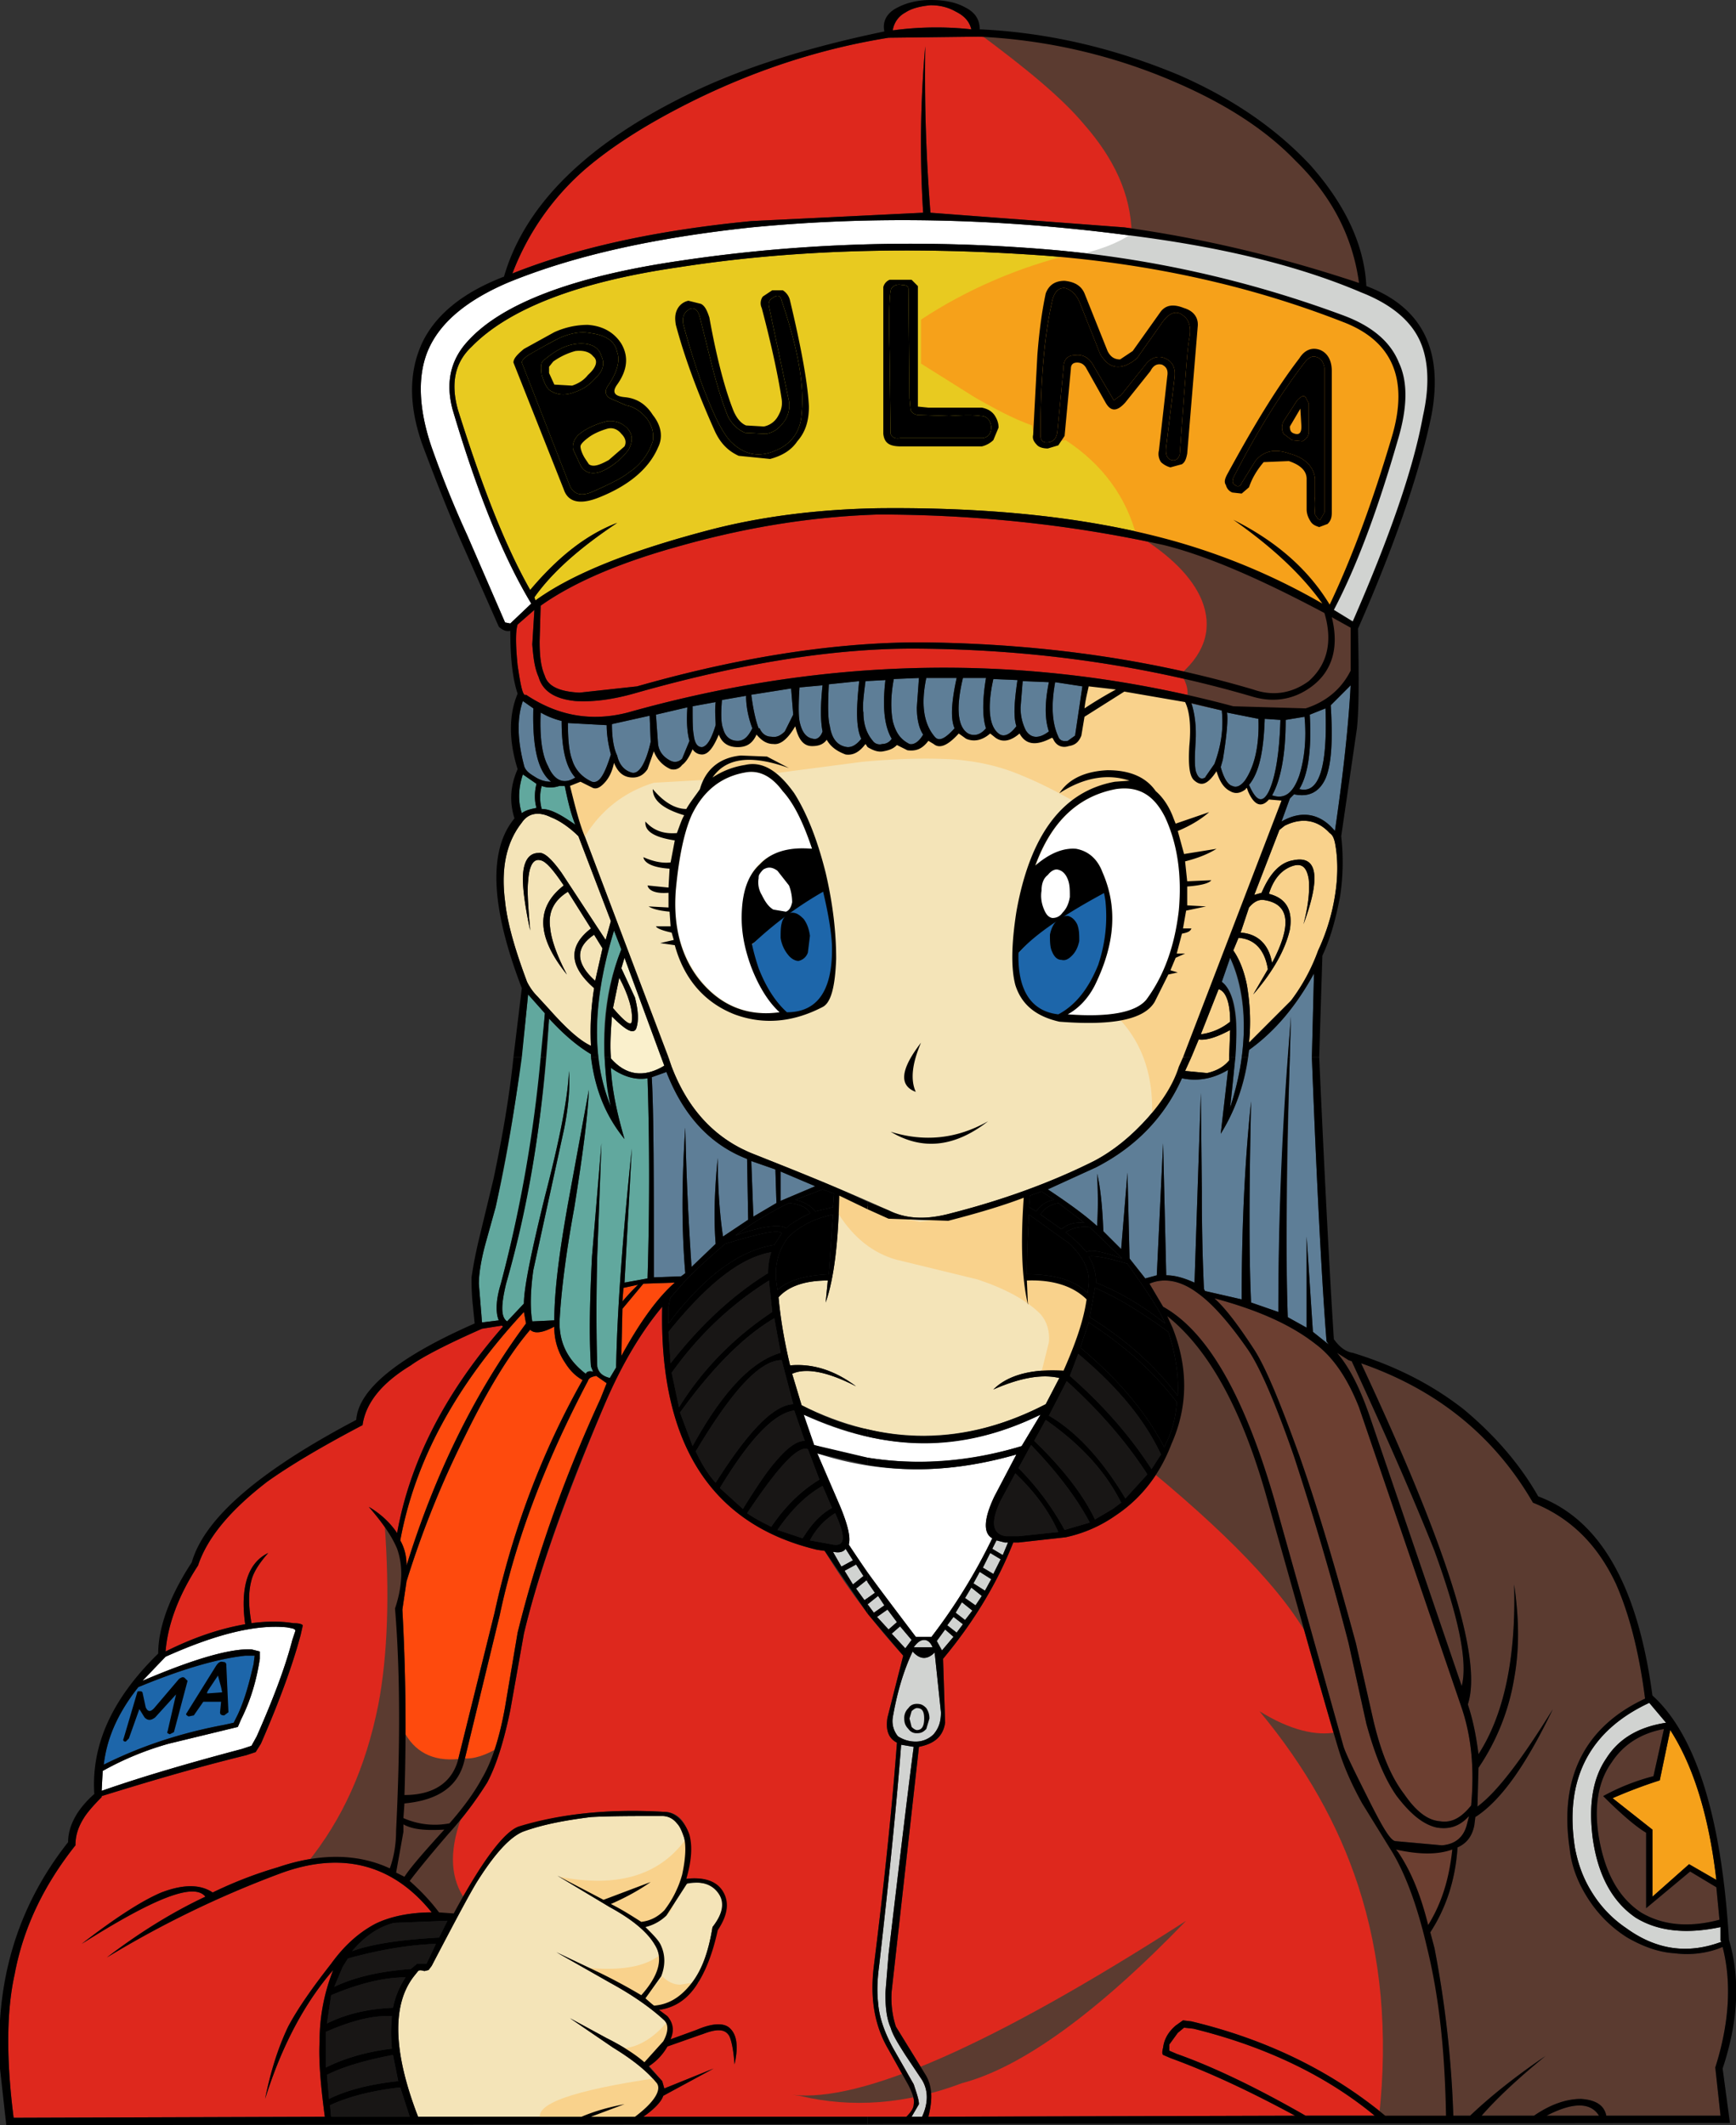 <svg xmlns="http://www.w3.org/2000/svg" height="899.55" width="734.88"><rect width="100%" height="100%" fill="#333333" stroke="none"/><path d="M572.2 576.19l-1.33-.44-4.88-3.11c5.32 6.21 9.76 15.08 13.75 26.61l39.03 114.44c2.66-10.2-1.33-29.27-11.53-57.22-6.65-16.85-18.19-43.91-35.04-80.28" fill="#5b3b30"/><path d="M640.95 670.67c2.22 15.08 2.22 27.94 0 39.92a95.08 95.08 0 0 1-15.08 37.7l-.44 16.41c8.42-6.2 19.07-20.4 31.93-41.25-11.09 23.07-21.73 38.6-32.82 45.69l-.45 3.55c-.88 4.43-3.1 7.54-7.1 9.31-.88 13.75-4.87 25.73-11.52 35.93l1.77 6.66a450.91 450.91 0 0 1 7.98 70.97h7.1c8.87-8.43 19.52-16.86 31.94-25.29-11.98 9.76-20.85 18.19-27.06 25.29h22.18c7.1-4.88 13.75-7.1 19.96-7.1 6.2.44 9.76 2.66 10.64 7.1h48.35l-2.22-20.4c5.77-18.2 7.1-35.5 3.1-51.02a39.53 39.53 0 0 1-20.4 2.66c-7.1-.44-13.75-3.1-19.96-6.65-6.2-4-11.53-8.87-15.96-15.53-4.44-6.65-7.54-13.75-8.43-22.17-4.44-29.72 6.2-51.46 31.93-63.43-2.66-20.85-7.1-36.82-12.42-48.8-7.98-16.85-19.51-27.94-35.04-34.15-16.4-28.39-40.8-47.9-72.74-59 35.93 76.74 51.45 124.65 45.24 144.16v.45c2.22 6.65 3.55 13.75 4.44 20.85 10.64-16.42 15.97-40.37 15.08-71.86" fill="#5b3b30"/><path d="M560.67 259.49c-27.5-14.64-50.13-24.4-68.31-28.84-38.15-8.43-78.52-12.86-120.65-12.86-27.95.89-55.45 5.32-83.84 13.3-25.72 7.1-45.24 15.53-59 25.29l-.43 15.08c0 5.77.44 10.64 2.21 14.64 1.33 4.43 6.21 6.65 14.64 7.1l24.4-2.67c43.47-12.42 83.83-18.63 119.76-18.63 50.56.45 97.58 7.1 141.05 19.96 8.87 3.11 16.86 1.33 23.51-3.54 7.98-7.1 10.2-16.86 6.66-28.83" fill="#de281d"/><path d="M571.75 265.7l-7.98-4.44c3.1 12.42.44 22.62-8.43 29.27-7.1 5.33-15.52 7.1-24.84 4.44-45.24-13.3-92.26-19.96-140.6-20.4-35.94-.45-76.3 6.2-120.21 18.62-10.65 3.11-19.08 4-26.17 3.55-8.43-.88-13.75-3.99-15.53-10.2-1.77-4-2.22-8.43-2.66-13.75l.89-14.64-7.1 6.21c-.89 2.66-.89 8.43 0 17.3 1.33 8.87 2.22 13.31 3.55 12.42 13.3 8.87 27.5 11.53 43.02 7.54 86.5-24.4 172.1-25.28 256.38-2.66l30.61.89c8.43-2.66 15.08-7.99 19.07-15.97v-18.19M383.24 5.32a10.2 10.2 0 0 0-5.32 7.54 136.85 136.85 0 0 1 33.26-.44c-.88-3.55-3.1-5.77-6.65-7.54a21.08 21.08 0 0 0-10.65-2.66c-4.43.44-7.98 1.33-10.64 3.1M173.88 577.96c-12.42 7.54-19.08 15.97-20.4 25.29-17.75 9.31-31.06 17.3-40.37 23.95-15.53 11.97-25.28 23.5-29.28 35.48-8.42 12.87-12.86 25.29-13.75 36.37 12.42-6.2 23.51-9.75 33.71-11.53-2.21-15.97 1.33-26.17 9.76-30.16-3.55 4-6.2 7.99-7.1 11.53-1.33 4.88-1.33 10.65 0 18.19 6.66-.89 12.42-.89 17.75 0 2.66 0 3.55.44 3.99.89l-.89 3.99c-3.55 13.3-9.31 28.83-16.85 46.13l-2.22 3.55-4 1.33c-23.5 5.76-43.9 11.97-61.2 17.3v.44c-3.55 3.55-6.21 6.66-7.55 8.87-2.21 3.55-3.54 7.1-3.54 11.53-13.75 17.3-22.18 35.49-25.73 54.56-3.55 15.97-3.55 36.37-.44 60.77L137.5 896c-1.78-13.3-2.67-23.96-2.22-31.94 0-11.09 2.22-21.29 5.76-30.16-11.97 13.75-21.73 31.94-28.83 54.56 2.22-11.1 5.32-21.3 9.76-30.6 4-7.55 10.2-16.42 18.19-26.62 5.76-7.99 11.97-13.3 18.62-16.86 6.22-3.1 14.64-4.88 23.96-4.88-16.41-20.4-38.15-26.17-64.32-16.4a429.88 429.88 0 0 0-73.19 35.48c13.31-10.2 27.5-19.08 41.7-25.73-4.88-6.21-22.18.89-52.34 19.96 13.75-10.65 25.28-18.19 33.7-21.74 9.32-3.54 16.42-3.54 21.74 0a175.51 175.51 0 0 1 27.5-10.64c18.19-6.21 34.16-5.77 47.47.44a46.42 46.42 0 0 0 2.66-15.97c1.77-35.48 1.77-66.97-.45-94.03 3.1-9.32 3.55-17.74.89-25.28-2.22-5.33-6.2-11.1-11.98-17.75 5.33 3.1 9.32 7.1 11.98 11.1 5.32-29.73 19.96-59 44.8-87.4l-.44-.43-8.43 1.33c-15.08 6.65-25.29 11.97-30.16 15.52M495.02 868.05l3.1 1.34c15.08 5.32 33.71 14.19 54.56 26.17h29.27c-20.4-16.86-46.13-29.28-76.73-36.82l-4-.44-2.65 2.21-3.55 4.88v2.66M575.3 119.76c-2.66-19.52-11.53-36.81-27.05-51.9-12.87-13.3-29.72-23.95-50.13-32.82a236.27 236.27 0 0 0-83.83-19.52l-38.15.45c-27.5 4.43-54.11 12.86-80.73 25.72-19.96 9.76-35.48 19.52-47.46 29.72a110.57 110.57 0 0 0-31.05 44.36c26.62-10.65 59.88-18.19 101.13-22.18l72.75-3.55a470.32 470.32 0 0 1 .89-70.52 739.5 739.5 0 0 0 2.21 70.52l82.06 6.21c31.94 4.44 64.76 11.98 99.36 23.51" fill="#de281d"/><path d="M280.33 553.12c-8.87 10.65-16.85 23.95-23.95 40.37-16.41 39.03-28.39 71.86-34.6 98.03l-5.76 32.37c-2.67 12.87-5.77 23.07-9.76 30.61a154.2 154.2 0 0 1-16.42 21.74 409.41 409.41 0 0 0-16.4 19.96c3.99 3.54 8.42 7.98 12.41 13.3l5.32.45 16.42-24.4c4.88-6.65 8.87-10.65 11.97-11.98 16.86-5.76 37.26-7.98 61.22-6.65 5.32 0 8.87 3.1 10.64 9.32 1.33 4.43.89 11.09-1.33 19.07 7.54-.89 12.86.89 15.52 5.32 2.67 4.44 1.78 9.76-2.21 16.41-2.66 10.2-5.33 17.75-8.43 23.07-4.44 6.2-9.76 9.76-15.97 10.64-.89.45 0 1.33 3.1 3.11 2.67 2.22 3.11 5.32 1.34 9.76l11.53-4.44c6.21-2.66 11.09-3.1 13.75-.88 3.1 2.66 4 7.54 2.22 15.52-.45-6.21-1.33-10.2-2.22-11.98-1.77-3.1-5.32-3.1-11.09-.88l-15.08 4.43c-1.77 4-4.88 6.65-7.98 8.87l5.76 6.66.89 3.1 20.85-8.43-21.3 11.54c-.88 2.66-3.99 5.76-8.42 8.87h111.33c1.78-1.78 3.1-3.55 3.1-5.32.45-1.78-.44-4.44-2.21-7.99l-8.43-15.08c-5.76-9.76-7.98-21.3-6.2-35.49 4.87-39.03 7.98-70.52 9.75-94.47-3.55-1.78-4.88-5.33-4-10.65l6.66-26.17a282.11 282.11 0 0 1-33.27-44.36l-3.1-.44c-44.8-10.64-66.98-44.8-65.65-102.9" fill="#de281d"/><path d="M428.93 652.93c-6.66 16.85-16.42 33.26-29.72 49.23l.88 27.06c-.88 5.76-4.43 8.87-11.08 10.2l-11.54 103.35a39.14 39.14 0 0 0 1.78 15.08l12.86 20.85c2.66 4.88 2.66 10.2.89 17.3l155.25-.44c-17.3-9.32-34.6-17.75-52.79-24.4l-3.1-1.33c-.45-.44-.45-1.33 0-3.1.44-3.56 2.21-6.66 5.32-9.32l3.1-2.22 3.55.44c31.5 7.54 59 20.85 82.06 39.93h25.73c-.45-25.73-2.66-49.24-7.99-70.97-3.99-17.3-8.87-30.61-14.63-40.37l-12.87-20.85c-4.43-7.98-7.98-15.96-10.2-23.5-5.76-19.08-15.52-54.12-29.72-104.24-10.64-38.6-24.84-64.32-42.58-78.52l2.22 4.88c6.65 16.86 6.65 33.27-.45 49.24-4.88 12.86-12.86 23.07-23.5 30.16a57.74 57.74 0 0 1-21.3 9.32l-19.96 2.22h-2.21" fill="#de281d"/><path d="M457.76 311.38c-.89 2.22-2.22 4-5.32 4.44-2.67.88-5.33 0-6.66-3.1l-.44-.45c-6.66 3.55-11.1 3.1-13.75-1.78-3.55 3.1-7.1 4-10.2 1.78l-2.22-1.78c-3.55 3.1-7.1 3.55-10.2 2.22l-3.1-2.22c-4.44 4.88-8 6.66-10.65 4.44L393 313.6c-2.66 3.55-5.33 4.43-8.87 3.99l-4.44-2.22c-1.77 1.78-3.55 2.22-5.77 2.66-2.21.45-4.43-.44-6.65-1.77l-.89-1.33c-2.66 3.55-5.32 4.88-8.43 4.44-3.54-1.34-6.2-3.11-7.98-6.22-1.33 1.78-3.1 2.67-6.2 2.67-3.56 0-5.78-2.67-7.1-8.43-3.11 5.32-6.22 7.98-9.32 7.54-2.66 0-4.88-1.33-7.1-4-1.77 4-4.43 5.33-7.98 5.33-4 0-6.66-1.77-7.99-5.32-2.21 5.32-4.43 8.43-7.1 8.43-1.77 0-3.1-.9-3.99-2.22-1.33 3.1-2.66 5.32-4.43 6.65-1.33 1.77-3.1 2.22-4.88 1.77-3.1-1.33-5.77-3.99-7.1-7.54l-2.66 7.54c-1.77 2.67-3.99 3.55-6.2 3.55-3.56 0-6.22-1.77-8-6.2-.88 3.99-2.2 6.65-4.43 8.87-1.77 1.77-3.1 2.21-4.43 1.77l-5.33-2.66-4.43 1.77c2.22 8.87 3.99 15.97 6.2 21.3l36.82 97.58c7.1 18.63 19.08 31.05 35.49 37.26 19.07 7.54 37.7 15.08 56.33 23.5 7.1 3.55 15.08 4 24.4 1.78 23.06-5.77 43.91-13.3 62.54-22.62 8.43-4.44 15.97-10.65 23.07-18.63 6.2-7.1 10.64-14.2 12.86-21.3l43.47-112.66-5.32-.44c-3.1 3.55-6.21 2.66-8.87-3.55l-.45-1.33s-.44 0-.44.44c-2.22 1.78-4.44 2.22-6.66.9-2.66-1.34-4.43-4-5.76-8.44-3.55 5.33-6.21 6.65-9.32 4-2.21-1.78-2.66-6.66-2.21-14.64.88-8.87 0-15.08-1.78-18.63l-25.73-4.44-16.85 10.65-1.33 7.98M228.88 364.16c-3.1-.88-4.88 2.22-5.32 8.88-.45 3.99 0 10.64.88 20.84-2.22-10.2-3.1-17.74-3.1-21.73 0-7.1 2.22-11.09 6.65-11.09 2.22-.44 5.32 2.22 9.76 8.43l18.63 28.38 2.22-7.98-13.75-35.93c-3.55-3.55-7.99-6.65-11.54-7.98-5.32-2.66-9.75-1.78-12.42 2.22-6.65 8.43-8.87 19.51-7.1 33.27.9 8.87 4 19.96 9.32 34.15.89 1.77 2.22 3.99 4.44 6.2l4.88 5.33c7.1 7.98 12.86 13.3 17.74 15.52-.44-7.54 0-15.96 1.33-24.39-10.65-9.31-11.09-17.74-1.33-25.28l-9.76-15.53c-5.76 3.55-8.43 8.43-7.54 15.08.44 4.88 2.66 11.54 7.1 19.96-12.86-15.96-13.3-28.38-1.33-37.7-4.44-6.65-7.54-10.2-9.76-10.65" fill="#f4e4b8"/><path d="M251.94 415.17l3.1-13.74-3.54-5.77c-7.98 5.32-7.98 11.97.44 19.51M259.49 426.7c5.32 6.22 7.98 8 7.98 5.33.44-4.44-1.33-10.64-5.32-18.19l-2.66 12.87M435.14 552.24c-2.67-11.54-3.1-26.62-1.78-45.25-9.31 3.55-19.96 6.66-31.93 9.76l-25.29-.89-20.85-9.76c-.44 19.97-2.21 35.05-5.76 45.25l.89-9.32c-10.2 0-16.86 2.67-20.85 7.1.88 9.76 2.66 19.52 4.88 28.83 9.76-.89 19.07 2.22 27.94 8.87-11.97-6.2-21.29-7.98-27.06-5.32l4 13.3c34.6 17.3 69.2 17.3 103.35-.44l5.76-11.08c-7.54-1.78-16.85 0-27.94 4.87 5.77-5.76 15.52-8.87 29.72-7.98 4.88-11.09 8.43-20.85 9.75-30.16-5.32-5.32-13.74-8.43-25.28-7.99l.45 10.2M288.32 799.74l-2.67 5.33c-2.66 5.32-7.1 8.87-13.3 10.64 3.55 3.1 5.76 5.77 6.65 7.99 2.22 3.99 2.22 8.42 0 12.86l-6.2 9.31 5.31 3.55c5.33-.44 9.76-3.1 14.2-8.42 4.43-6.21 7.54-14.2 9.31-25.29 4.88-6.2 5.77-11.09 2.66-15.08-3.1-3.55-7.98-4.43-14.19-3.1-.44 0-.89.88-1.77 2.21" fill="#f4e4b8"/><path d="M286.54 771.8a7.74 7.74 0 0 0-6.2-3.1c-12.43 0-22.19 0-30.17.44-10.64 1.33-20.4 3.1-28.83 6.2-5.32 2.23-11.53 8.88-18.63 19.97-2.66 3.99-9.32 16.41-19.96 36.81l-1.33 1.78-1.78.44c-1.33-.44-2.21-.44-2.66 0l-1.77 2.22c-9.32 11.98-8.87 31.94 1.77 59.44h69.2c3.1-1.33 8.87-3.55 18.18-5.32l-14.2 5.32h18.64c8.87-6.65 11.53-11.98 8.87-14.64-4-4.88-10.2-9.76-18.18-14.64l-18.2-12.42 15.53 8.43c7.1 3.55 12.42 7.1 15.97 10.2l7.99-8.87c2.21-3.99 2.21-7.1.44-8.87-5.77-5.32-13.3-10.64-23.07-15.97l-22.62-12.86 36.82 18.19c7.1-7.99 8.87-15.09 4.88-21.3-3.1-5.32-9.32-10.64-19.08-15.96l-22.17-13.31 19.51 9.76 19.96-7.1c-3.99 2.66-9.31 5.77-16.4 8.87l13.3 7.54c5.76-.89 10.64-5.32 14.2-13.75 3.54-7.98 4.43-15.08 3.1-21.29-.89-2.66-1.78-4.88-3.1-6.2" fill="#f4e4b8"/><path d="M285.65 542.92l-13.3.45-8.87 10.64-.45 19.96c7.99-14.64 15.53-24.84 22.62-31.05M263.92 545.14l-.44 5.76a91.3 91.3 0 0 1 6.65-7.1l-6.2 1.34M239.08 576.63a26.4 26.4 0 0 1-4.43-15.08c-4.88 2.66-8.43 3.1-10.2 1.33-8.43 9.76-17.75 24.84-27.5 44.8a407.33 407.33 0 0 0-24.85 61.66l-1.77 11.97c1.33 24.4 1.77 50.57.88 78.51 12.87 0 20.85-5.76 23.07-16.4l15.08-60.78c7.54-34.6 19.96-67.86 37.26-98.47-3.1-1.77-5.32-3.99-7.54-7.54" fill="#fe4a0d"/><path d="M222.67 560.22l-.89-4.88c-28.83 31.05-46.13 62.99-52.34 96.7a21.08 21.08 0 0 1 2.66 10.64c11.98-38.59 28.83-73.18 50.57-102.46M256.82 585.5l-4.43-3.1c-2.22.44-3.1.89-3.55 2.22-18.19 34.6-30.6 67.42-37.26 98.91l-15.08 62.1c-2.66 10.65-11.1 16.41-25.29 17.74l-.44 6.21a32.8 32.8 0 0 0 19.52 2.22c6.2-7.1 10.64-13.3 13.75-19.07 4.44-7.54 7.54-17.75 9.76-30.16l5.32-31.5c7.99-32.38 19.52-65.2 35.04-98.91l2.66-6.66" fill="#fe4a0d"/><path d="M230.65 428.93l-7.1-7.99c-3.1 32.83-7.53 62.99-13.74 90.04l-4.44 15.97c-1.77 6.66-2.66 12.42-2.66 16.42l1.33 16.4 7.1-.88c-1.33-3.1-1.33-8.43.88-15.52 9.76-35.93 15.97-74.08 18.63-114.44M263.03 401.87l-3.1-7.99c-8.87 29.28-9.76 54.12-1.33 74.52-4.88-24.84-3.55-47.01 4.43-66.53" fill="#61a89e"/><path d="M250.17 446.22c-6.65-3.99-12.42-9.3-17.74-15.08-2.22 39.92-8.43 77.18-18.19 112.23-2.22 9.3-2.22 14.19.44 15.96l7.1-7.54c0-6.65 3.1-21.73 8.87-45.24 6.21-23.95 9.76-41.7 10.2-53.23.45 6.21 0 14.64-2.21 25.29l-12.87 58.99c-1.33 9.31-1.33 16.85-.44 21.73l9.32-.44c0-12.86 2.21-29.28 5.76-49.24l8.87-48.34c-.44 11.09-2.66 27.94-6.2 50.12-4 21.73-5.77 38.14-6.22 48.35 0 8.87 3.55 15.97 11.1 21.73.44-.88 1.32-1.33 3.1-.88l-.9-2.22c-.88-13.31-.43-29.28.45-46.58l4-47.9-1.78 47.46a827.49 827.49 0 0 0 0 47.02c.44 2.22 1.78 3.99 5.32 4.88l2.66-4.44c.45-23.5 2.67-54.56 6.66-92.7l-3.1 56.77 9.75-1.77c.89-29.28.89-57.66 0-84.72-5.32.88-10.64-.9-15.52-4.44.44 9.32 2.66 19.52 5.76 30.16-7.98-10.2-12.86-21.73-14.2-35.93" fill="#61a89e"/><path d="M444 288.76l-11.08-.44-.89 11.09c0 3.99.89 7.1 2.22 9.75 2.22 3.55 5.76 3.55 9.76.45-1.78-5.33-1.78-11.98 0-20.85M430.26 307.39c-1.33-4-.9-10.2.44-19.52l-10.2-.44c-2.66 11.98-1.78 19.96 2.22 23.06 2.21 1.78 4.87.45 7.54-3.1M404.09 308.28c-1.78-4-1.34-11.1.88-21.3h-12.86c-2.22 10.65-1.33 19.08 3.55 24.85 1.77 2.21 4.43.88 8.43-3.55M417.4 308.28c-1.34-4-1.78-10.65 0-21.3h-9.77c-3.1 12.87-2.21 20.85 2.22 23.51 2.66 1.34 5.33.45 7.54-2.21M388.12 299.4l.89-12.42-10.65.45c-1.33 7.1-1.33 12.86-.44 17.74 1.33 5.32 3.55 7.98 7.1 9.76 1.77.44 3.99-.89 5.76-4-1.77-2.65-2.66-6.65-2.66-11.52M366.38 288.32c-.88 6.65-1.33 11.09-.88 13.3 0 4.88 1.33 8.87 3.99 11.98.89 1.33 2.66 1.77 3.99 1.33 1.78 0 3.1-.89 4-2.22-3.11-5.32-4-13.3-2.67-24.84l-8.43.45M358.84 316.26c2.22 0 4-1.33 5.77-3.55-2.22-4.43-2.22-12.42-.89-24.4l-12.86 1.34c-.44 8.87-.44 14.63.44 17.74.89 5.76 3.55 8.43 7.54 8.87M338.44 290.98c-.45 7.1-.45 11.53 0 14.2.89 4.43 2.66 7.09 5.77 7.53 1.33.44 3.1-.44 3.99-3.1-.9-4.44-.9-11.1 0-19.52l-9.76.89M318.48 308.28a39.86 39.86 0 0 1-2.66-13.75l-10.2 1.77c-.45 5.32-.45 9.76.44 11.98.89 3.55 3.1 5.32 6.2 5.32 2.67 0 4.45-1.77 6.22-5.32M321.14 308.28h.44c.89 2.21 2.67 3.55 4.88 3.55 2.22.44 4-.45 5.77-2.22l3.55-7.1-.89-11.09-16.86 2.66c.9 7.1 2.22 11.98 3.11 14.2M328.24 495.02l-10.2-3.55.88 23.5 9.76-5.76-.44-14.2M302.95 297.19l-9.76 1.77c0 5.77 0 9.76.45 11.98.44 3.99 1.77 5.32 3.55 5.32 2.22-.44 3.99-3.55 5.76-9.31 0-2.67-.44-5.77 0-9.76M283.88 322.03c1.77.88 3.55.44 4.88-.89l3.1-7.54c-.88-3.1-1.33-7.54-.88-14.2l-13.3 3.1.88 12.43c.44 3.55 2.66 5.77 5.32 7.1M275.45 314.04l-.44-11.09-15.97 3.55c0 6.21.89 10.65 2.22 13.3.89 4 3.1 6.22 5.77 7.1 3.1 1.34 6.2-3.1 8.42-12.86M237.75 305.17a33.55 33.55 0 0 1-8.87-3.55c-.44 9.76.44 17.75 3.1 22.62 2.67 6.21 6.66 7.99 11.54 4.88-4-4.43-5.77-11.97-5.77-23.95" fill="#5e7e97"/><path d="M226.22 328.68a11.98 11.98 0 0 0 7.1 2.22c-5.77-4.44-8-15.08-7.55-31.05l-4.43-3.1c-2.66 7.53-2.22 16.85.44 27.05.44 2.22 2.22 3.55 4.44 4.88M250.61 330.9c3.1.89 5.33-3.1 7.99-11.53a49.17 49.17 0 0 1-1.78-12.42l-16.4-.9c0 6.66.43 11.98 1.77 15.53 1.33 4.44 4.43 7.54 8.42 9.32M282.1 453.77l-6.2 2.21c.88 15.53.88 43.47.88 84.72l11.54-.44 1.77-1.33c-1.77-20.85-1.33-41.7 0-61.66.44 19.96 1.33 39.92 2.66 59l10.2-9.76c-.88-11.09-.44-23.06.9-36.37 0 13.3.88 24.4 2.21 33.27l10.65-7.1-.45-25.73c-15.97-6.2-27.06-18.63-34.15-36.81M330.45 508.32l14.64-6.2-14.64-6.22zM571.75 290.1l-8.42 8.42c.88 14.2.44 24.84-2.22 31.05-2.66 5.76-7.1 7.98-13.3 6.65l-1.78 1.77-3.55 9.76c8.43-4.88 16.41-3.55 22.62 4 3.55-24.4 5.77-44.8 6.65-61.66" fill="#5e7e97"/><path d="M552.24 303.4l-7.99 1.33c0 15.08-2.22 25.72-5.76 31.93 5.32 1.78 8.87-.88 11.53-8.42 2.22-7.1 3.1-15.53 2.22-24.84M537.16 334.9c2.66-5.78 4.43-15.53 4.87-30.17l-6.65-.45c-.44 13.3-2.22 22.63-6.65 27.95 3.1 7.1 5.76 7.98 8.43 2.66" fill="#5e7e97"/><path d="M554.45 302.5c.89 15.53-.88 25.74-4.43 31.5 8.43 2.22 11.97-9.31 11.09-34.15l-6.66 2.66M532.72 304.28l-13.3-2.66c.44 2.66 0 9.32-1.78 19.96l-.89 3.1c1.33 4.89 3.1 7.55 4.88 8 1.78.88 3.55 0 5.32-2.23 4-5.76 6.21-14.63 5.77-26.17M510.1 329.12l4-5.76c2.65-7.1 3.98-14.64 3.1-22.62l-12.87-3.11c1.33 4 2.22 9.76 1.78 16.41-.45 7.1-.45 11.53.44 13.3.89 2.23 2.22 2.67 3.55 1.78M526.5 435.13c0-11.97-2.2-21.73-5.76-29.71l-3.54 10.2c3.54 2.66 5.76 8.43 6.2 17.74 0 8.43-.88 19.96-2.66 35.49 3.55-10.65 5.77-22.18 5.77-33.72M455.1 311.38l3.1-20.85-11.53-1.77c-1.78 9.76-1.33 17.3 1.33 23.07.44 1.32 1.77 2.21 4 1.77l3.1-2.22" fill="#5e7e97"/><path d="M484.81 541.15l4.88-1.33 2.67-55.9 1.33 55.9c3.99 0 7.98 1.33 11.97 3.1l2.67-80.28.44 41.7a871 871 0 0 0 .88 41.24l.45.89 15.52 3.55c0-30.6 1.33-58.55 4-83.84-.9 38.6-.9 66.98 0 85.17l11.53 4c0-35.94 1.77-77.63 5.32-125.1-1.77 59.44-2.22 102.03-1.33 127.3l7.98 4.44v-38.58l2.66 40.36 6.66 5.32-.89-1.33c-1.77-22.18-4-62.54-6.21-120.2l.89-35.49c-7.54 13.75-16.41 24.4-27.5 32.38a82.16 82.16 0 0 1-11.98 35.48l3.1-27.05c-6.65 4-13.3 4.88-19.51 3.55-7.54 16.85-19.96 29.27-36.37 37.7l-20.4 9.32c9.31 6.2 15.96 11.08 20.84 15.52.44-6.65.44-13.75 0-22.18 1.33 5.32 2.22 13.3 2.66 24.4l7.54 7.54 2.67-32.38.88 36.37 6.65 8.43" fill="#5e7e97"/><path d="M294.53 614.34a52.07 52.07 0 0 0 8.42 13.3c13.76-21.73 24.4-32.82 32.83-33.27l-4.88-18.62c-9.32 0-21.3 13.3-36.37 38.59" fill="#181615"/><path d="M287.87 597.92l5.32 14.2c12.42-22.62 24.84-35.93 37.26-39.48L327.8 558c-12.86 7.54-26.17 20.85-39.92 39.92" fill="#181615"/><path d="M284.32 581.07l3.1 14.64c10.21-16.42 23.52-29.72 39.49-40.37l-1.33-12.42v-.89c-16.42 10.2-30.17 23.51-41.26 39.04" fill="#181615"/><path d="M283 563.77l.88 13.3c12.42-15.96 26.17-28.83 41.25-38.14 0-3.1.45-5.77 1.33-8.87-12.86 2.22-27.05 13.3-43.47 33.7M442.68 601.03l-4.88 8.87c12.42 11.97 20.85 23.07 25.72 33.27l7.54-4.44 3.55-2.66c-6.65-13.3-17.3-24.84-31.93-35.04" fill="#181615"/><path d="M451.55 584.62L444 599.25c11.53 6.66 22.62 18.63 32.38 35.05l9.31-10.2c-8.87-13.76-20.4-27.07-34.15-39.48M456.43 573.08l-3.55 9.32c14.2 12.42 25.73 25.72 34.6 39.47l3.99-6.2c-7.1-15.08-18.63-28.84-35.04-42.59M340.66 609.9l-4.44-12.87c-8.87 1.34-19.07 12.43-31.5 32.83l9.77 8.87c5.76-9.31 10.2-15.97 13.75-19.96 4.88-5.77 8.87-8.87 12.42-8.87M352.19 638.29l-4-9.32c-7.09 4-13.3 10.2-19.07 18.63l10.65 3.55c3.55-5.76 7.54-10.2 12.42-12.86" fill="#181615"/><path d="M346.87 626.31l-4.88-12.86c-4-1.78-12.42 7.1-25.73 27.06 3.1 2.21 6.65 3.99 10.2 5.76 6.66-9.76 13.75-15.97 20.4-19.96M353.52 640.5a29.24 29.24 0 0 0-10.65 11.54l9.76 1.77c5.32.89 5.32-3.55.89-13.3M450.66 647.6l10.65-3.1c-4.88-9.32-12.87-20.4-24.84-32.83l-5.33 9.76a114.62 114.62 0 0 1 19.52 26.17M425.82 650.26h5.32L448 648.5c-3.55-7.98-9.32-16.41-18.19-24.84l-6.2 11.53c-4.44 9.32-3.56 14.2 2.21 15.08M184.52 822.81c-11.97.44-24.4 2.66-37.26 6.21l-2.21 3.55-3.55 8.43c9.31-4.44 20.4-6.66 32.38-7.54l2.66-2.22h4l3.98-8.43M189.4 813.05l-22.62.89c-7.1 1.77-12.86 6.2-17.74 11.97 8.43-3.1 20.84-4.88 36.81-5.76l3.55-7.1M166.34 849.87a36.05 36.05 0 0 1 5.32-12.87c-9.32 0-19.96 2.67-31.5 7.55l-1.77 11.97c7.99-4 17.3-6.21 27.95-6.65M137.95 860.07v15.08c7.98-4 17.3-6.65 27.94-7.98a70.89 70.89 0 0 1 0-13.75c-7.54-.45-16.85 1.77-27.94 6.65M168.55 880.92l-2.21-11.1c-11.54 2.22-20.85 4.89-27.95 8.44l.89 10.2c7.1-3.55 16.85-6.21 29.27-7.54M139.72 891.12l.45 4.88h33.26l-3.99-12.42c-11.97 1.33-22.18 3.99-29.72 7.54" fill="#181615"/><path d="M283 553.12v7.1c15.07-19.96 30.16-31.05 44.8-33.27l3.1-4.88c-1.33-1.77-9.32 0-23.95 4.44-7.1 6.2-13.76 11.98-19.52 18.63l-3.1 3.55c-.9.88-.9 2.21-1.34 4.43M459.09 517.64L448 509.2c-4 .89-6.2 2.66-7.54 4.88l8.87 6.2c2.66-2.2 5.77-3.1 9.76-2.65M461.3 519.41c-3.99-.44-7.53.44-10.2 2.22 4 3.1 6.66 5.77 8.87 8.43 1.34-1.33 6.22-.45 15.09 2.66l-13.75-13.3M460.86 531.83c2.22 3.55 3.1 7.1 3.1 11.1 11.1 4.43 20.85 10.64 29.28 17.29-1.77-4.43-5.32-9.76-9.75-16.41l-6.21-8.87c-8.88-2.66-14.2-3.55-16.42-3.1M460.42 547.36l.44-4c.45-5.76-2.21-11.08-7.98-16.85l-17.3-12.42c-.44 7.98-.89 16.41-.89 25.28 11.98 0 20.4 2.66 25.73 7.99M436.02 506.1l-.44 4.88 3.1 1.78a10.89 10.89 0 0 1 7.55-4.88l-5.33-3.55-4.88 1.77M460.86 559.78l-3.55 10.64c15.97 13.3 27.95 27.5 35.49 42.14a45.28 45.28 0 0 0 5.32-19.07c-9.76-12.86-22.18-23.95-37.26-33.71"/><path d="M463.52 545.14l-2.21 12.42c15.08 9.31 27.5 20.4 37.26 33.27.44-8.43-.9-17.75-4-27.06-11.53-8.43-21.73-14.64-31.05-18.63M353.08 505.22l-4.88-1.77-11.54 4.43c4 .89 6.66 2.66 8.43 4.88l7.54-1.78.45-5.76M328.68 542.92l.44 3.1c4.44-3.99 11.54-6.2 21.74-6.65l1.77-25.28c-8.42 1.77-14.64 5.32-19.07 9.76-4 5.32-5.77 11.53-4.88 19.07M342.87 513.65c-.88-2.22-3.99-4-8.87-4.44-7.1 3.55-15.08 7.98-22.62 13.75 11.53-4 18.63-4.88 21.3-3.1a44.44 44.44 0 0 1 10.2-6.21"/><path d="M707.04 732.32l-4.43 21.3a208.5 208.5 0 0 0-19.96 7.53l16.85 13.31v28.4l15.52-13.76 11.54 6.65c-3.1-27.05-9.76-48.34-19.52-63.43" fill="#f6a11a"/><path d="M679.98 744.3c5.33-8.43 13.75-13.3 25.29-15.08l-7.1-8.43c-25.73 11.98-35.93 32.82-31.5 61.21 1.34 7.1 3.56 13.3 7.55 19.52a49.54 49.54 0 0 0 14.2 14.64c12.85 9.31 26.16 11.09 40.35 5.76l-.44-.44v-5.77c-14.64 3.1-26.61 1.78-35.93-3.99-9.75-6.65-15.97-17.74-18.18-33.7-1.78-14.2 0-25.3 5.76-33.72" fill="#d1d3d1"/><path d="M103.8 700.83c-11.98 1.33-27.06 5.77-45.25 13.3-8.43 10.65-13.3 21.3-14.64 32.83 15.08-7.54 31.94-13.3 51.01-16.86l4-.88 1.77-3.55c3.1-6.65 4.88-13.75 6.65-21.3l.45-3.54h-4" fill="#1d66aa"/><path d="M123.75 694.18l1.33-4c-.44-.88-1.33-.88-3.54-1.33-12.87-1.33-29.72 2.67-51.46 12.42l-9.76 10.2c21.74-9.3 37.26-13.74 46.14-13.3l3.54.88v3.11c-1.33 8.43-3.54 16.86-7.98 25.73l-1.33 3.1-29.28 7.1a128.02 128.02 0 0 0-27.94 11.53l-.44 8.43c17.74-6.2 37.7-11.98 59.43-17.74l4-1.33 2.21-4c6.66-15.08 11.98-28.83 15.08-40.8" fill="#fff"/><path d="M704.38 731.88c-9.76 1.77-17.3 6.65-22.18 14.2-5.77 7.98-7.54 19.07-5.32 31.93 2.66 15.08 8.43 25.28 17.74 31.5 8.87 5.32 19.96 6.65 33.27 3.1l-1.33-13.75-11.1-6.66-18.62 15.53v-31.94c-4.44-2.66-10.65-7.98-18.19-15.52 7.1-4 14.64-6.66 21.3-8.43l4.43-19.96" fill="#5b3b30"/><path d="M535.38 381.02c-2.22-.44-4.43.45-6.65 3.1l-3.55 10.65c7.1.44 11.98 4.88 13.3 12.86 8.43-15.96 7.55-24.84-3.1-26.61" fill="#f9d28c"/><path d="M530.95 378.8l3.1-.89c3.55-8.42 7.98-12.86 13.3-13.75 10.2-2.21 11.98 6.66 4.44 27.06 2.22-8.43 2.66-14.63 2.22-19.07-.89-5.32-3.1-7.1-7.54-5.32-4.44 1.77-7.54 5.76-9.31 11.53 7.1 1.77 10.2 6.65 8.87 15.08-1.78 7.99-6.66 17.3-15.53 27.5l6.21-10.64c-1.33-8.43-5.76-12.87-12.42-13.31l-2.22 5.32c2.22 3.1 4.44 7.99 5.77 14.64a89.35 89.35 0 0 1 .89 24.4l17.74-17.75A80.4 80.4 0 0 0 558 402.31a86.58 86.58 0 0 0 7.1-23.06c1.33-7.99 1.33-15.97 0-22.62-.44-1.78-.89-3.11-2.22-4-5.32-5.76-11.97-6.65-19.07-3.1l-2.22 1.77-10.64 27.5M520.74 436.02c-5.76 3.1-10.2 4.44-13.3 4l-5.77 13.3 9.31.89c4-.89 7.1-2.66 9.32-5.32l.44-12.87M520.74 432.47c0-7.98-1.77-12.86-4.88-13.75l-7.53 19.08a24.48 24.48 0 0 0 12.41-5.33" fill="#f9d28c"/><path d="M514.1 549.57c4.87 4.44 10.2 11.54 16.85 21.74 4.87 7.54 11.08 22.62 19.07 44.8 8.43 23.95 15.97 50.12 23.95 79.4l7.54 33.26c3.1 12.87 7.1 23.07 12.87 30.61 4.87 7.1 9.75 11.09 15.08 11.53 5.32.9 9.31-1.77 13.3-6.65 1.33-14.64.45-28.83-4.43-42.58L575.3 595.7c-4.88-12.42-11.09-21.3-18.18-26.62-10.65-8.43-24.84-14.64-43.03-19.52" fill="#6c3f31"/><path d="M528.29 571.3c-7.99-11.52-15.09-19.5-21.3-23.94-7.1-5.33-14.19-6.66-20.4-4l5.77 9.76c19.07 10.65 34.6 38.15 47.46 82.95l28.83 102.9c.89 3.11 4.43 10.2 10.2 21.74 6.21 12.42 9.76 18.63 11.98 18.63l19.51 1.77c5.77-.44 9.32-3.54 10.65-8.87l.89-3.54c-4 4.43-8.43 5.76-13.75 4.87-5.77-1.33-11.1-5.76-16.86-13.3-5.32-7.54-9.32-17.74-12.86-30.6l-7.54-34.16a1291.48 1291.48 0 0 0-23.07-78.96c-7.98-23.06-14.64-38.14-19.51-45.24" fill="#6c3f31"/><path d="M589.05 185.4c7.54-24.83.45-41.24-20.84-49.23-38.6-15.08-80.29-24.4-125.53-27.94-55-4-106.9-2.66-155.25 4.88-43.03 6.2-72.3 17.74-87.83 33.7-7.1 6.66-8.87 15.53-5.76 26.62 9.76 31.05 19.51 56.78 30.6 76.3 11.98-14.2 23.96-23.51 36.82-28.4-15.97 10.65-27.5 20.85-35.04 31.5l.44 1.33c15.97-11.53 40.8-21.29 74.96-30.16 20.85-5.32 44.36-8.43 70.53-8.87 45.69-.44 86.05 3.55 121.1 12.86a273.46 273.46 0 0 1 66.53 27.5c-8.87-12.42-21.3-23.95-37.7-35.48 18.62 9.31 31.93 21.29 40.8 35.92 8.87-18.62 17.75-42.13 26.17-70.52" fill="#e8ca20"/><path d="M602.36 176.1c3.1-13.76 2.22-24.85-1.77-32.83-4-7.98-11.98-14.64-24.4-19.52-27.06-11.53-60.33-19.51-100.25-24.4-55-7.09-107.34-7.98-157.9-3.1-41.26 4.44-75.41 11.98-103.36 23.51-16.4 7.1-27.5 15.97-32.82 27.06-5.32 11.09-4.88 25.73.89 42.58a439.36 439.36 0 0 0 15.08 37.26l15.97 36.82 2.22.44 8.87-8.43c-11.54-19.07-22.63-46.13-33.27-82.06-3.1-11.53-.89-21.29 6.65-29.27 14.2-15.53 43.92-27.06 89.16-33.71 50.12-7.54 102.02-9.32 155.69-4.88a471.7 471.7 0 0 1 125.53 27.94c11.98 4.44 19.96 11.09 23.5 19.96 4 8.43 3.56 19.52-.44 32.83-8.42 29.27-17.3 53.22-27.05 71.85l7.98 4.88c15.53-35.48 25.73-64.76 29.72-86.94" fill="#fff"/><path d="M227.1 341.99c-.88-3.1-.88-6.66 0-10.2l-5.76-4c-1.78 5.32-2.22 11.1-.45 16.41 1.78-1.33 4-1.77 6.22-2.21M236.86 332.67c-2.66.89-5.32.89-7.54 0a18.2 18.2 0 0 0 0 9.76c4 0 8.43 2.66 14.2 6.65-1.78-4.43-3.1-9.75-4.44-16.4h-2.22" fill="#61a89e"/><path d="M259.04 430.26c-.44 5.76-.89 11.97-.44 17.74 6.2 7.1 13.75 8.43 22.62 3.1l-16.86-45.68-1.33 4.43 5.77 12.42c1.33 5.32 1.77 9.76.44 13.3-1.33 2.23-4.43.45-10.2-5.31M459.09 299.85c3.99-2.66 8.43-5.32 13.3-7.99l-11.53-1.33c-.44 2.22-1.33 5.33-1.77 9.32" fill="#faf0cc"/><path d="M472.4 334c-16.42 3.1-27.95 14.64-34.16 33.27 6.21-5.32 11.98-7.98 17.3-7.54 4.88.44 8.87 3.55 11.09 9.31 6.65 15.09 5.32 30.6-3.1 47.91-2.67 4.88-6.66 8.87-12.43 12.42 18.19 1.33 29.72-.44 34.16-6.21 7.54-10.2 11.98-22.62 13.75-37.7 1.33-14.64-.44-27.95-5.77-39.48-4.88-9.76-11.53-13.3-20.84-11.98M331.34 334.9c-4.88-6.66-10.2-8.88-15.52-8-10.65 1.78-18.19 8-23.07 18.2-3.1 7.09-5.32 17.3-6.65 31.49-1.33 15.96 2.66 29.27 11.53 39.47s19.96 14.2 32.82 12.42c-5.76-5.32-9.75-11.97-12.42-19.51-1.77-5.33-2.66-12.42-3.1-21.3-.44-10.2 1.78-17.74 7.1-22.62 4.43-3.99 11.97-6.2 21.73-5.76-3.55-10.65-7.54-19.08-12.42-24.4" fill="#fff"/><path d="M284.77 807.29c.44-5.77 2.22-9.32 4.88-11.1 2.21-7.1 2.66-13.3 1.33-18.62-11.1 15.97-28.83 21.73-54.12 16.85l18.63 10.65c7.54 3.99 13.3 7.98 16.86 10.64 7.54-2.21 11.09-5.32 12.42-8.42M295.86 838.78l-7.99 1.33c-2.66 0-5.32-1.33-7.54-3.55l-7.54 9.76 6.21 3.99c5.77-.44 11.1-4.44 16.86-11.53M273.23 875.15c8.88-7.54 11.98-14.2 9.76-19.96-6.2 7.54-12.86 11.53-19.96 11.98l10.2 7.98M270.13 897.33l7.1-6.65c3.55-3.11 3.99-6.66.88-11.1-35.92 5.33-52.34 11.1-49.23 17.75h41.25" fill="#f9d28c"/><path d="M249.28 833.01c7.1 3.1 14.64 7.54 23.07 13.3 6.2-6.2 8.87-12.85 8.43-19.95-6.21 5.76-16.42 7.98-31.5 6.65" fill="#f9d28c"/><path d="M676.88 895.56c-3.55-5.77-11.1-5.77-22.18 0h22.18M170.33 656.92c-.89-4-3.55-8.43-7.54-12.42 2.22 30.16 1.33 56.33-2.66 77.18-5.33 26.61-15.08 48.35-30.17 66.98 11.1-3.55 23.51-1.78 36.82 4.43l2.66-23.06.89-8.43h-.89l1.33-28.39.89.89c0-16.86-.89-35.05-2.22-53.23 2.22-9.76 2.66-17.3.89-23.95" fill="#5b3b30"/><path d="M189.84 773.57c11.1-10.2 18.64-21.73 21.74-34.15-5.77 3.55-11.09 5.32-15.52 4.88-11.1 1.77-19.52-1.77-24.4-10.2l-1.33 27.5h1.33l-2.22 8.43c4.88 3.1 11.53 4.43 20.4 3.54" fill="#5b3b30"/><path d="M192.5 811.72l3.56-8.87c-5.77-9.31-5.77-20.85 0-35.48l-24.4 28.83 13.3 14.63 7.55.9M565.99 733.21c-8.87 1.77-19.96-.89-32.83-8.87 19.52 23.5 33.27 47.9 41.7 73.63 9.76 29.72 12.86 62.54 8.87 98.47l30.16.44c-.44-23.5-3.55-49.23-9.31-76.73-1.78-12.86-7.1-25.73-15.97-38.15-11.1-17.74-18.19-33.7-22.62-48.79M557.12 699.5c-14.2-52.78-25.29-88.27-34.16-106.01-7.1-17.3-17.74-30.6-31.05-39.92 6.21 15.08 8.87 28.83 7.54 40.8-.88 9.76-4.88 19.52-11.53 28.84 36.37 30.16 59.88 55.44 69.2 76.29" fill="#5b3b30"/><path d="M456.43 340.21c9.76-8.42 20.4-9.76 31.05-4.43A54.75 54.75 0 0 1 499 358.4c1.33 6.65 2.22 15.52 2.66 26.61-7.98 31.5-17.3 47.02-28.39 45.69 11.1 11.53 15.53 26.61 14.2 44.35 12.86-20.84 31.93-66.53 56.77-137.5l-6.65-.44c-3.55 3.55-6.65 1.77-10.2-4.44-4 4-7.99 1.33-12.87-7.98l-5.76 5.76c-2.22.45-3.55-2.21-4.88-8.42 2.66-13.31 1.33-22.18-3.1-27.06l-41.7-5.77-3.1 23.95c-4 1.78-7.55.9-11.54-2.66-4.44 4.44-9.31 3.55-13.75-2.21-3.55 4.87-7.1 4.87-11.53.44-4 4-8.87 4-13.75 0-3.55 6.2-7.54 6.65-11.98 2.66-4 6.2-8.87 6.65-14.64 1.77-3.54 4.88-7.54 4.88-11.97 0-5.32 7.1-11.1 6.22-16.86-2.66-4.43 5.77-9.31 4.44-14.2-4.43-3.98 7.98-9.3 9.31-15.96 3.1-4.88 7.99-10.2 8.43-15.08.45-4 8.42-7.99 10.2-11.98 5.32-3.55 11.09-9.31 11.53-16.85 1.77-1.78 7.1-4 10.65-6.66 11.54-2.66.88-5.76-1.33-9.31-6.66-2.22 4.88-4.88 8.43-7.1 9.76-2.66 1.77-5.32 1.33-7.98-2.22l-4.44 2.67c.89 6.2 3.1 14.63 6.21 23.95 7.1-12.42 17.3-20.4 30.16-24.4l23.51-1.33c12.42-5.32 21.74-6.2 27.5-2.66l37.26-4.88c14.64-1.33 27.95-1.77 40.37-.89 8.87.9 17.74 2.66 27.05 6.66 6.66 2.66 14.64 6.65 23.96 11.97" fill="#f9d28c"/><path d="M573.08 264.8c-15.52-9.75-31.93-18.18-48.79-24.4-10.2-3.98-24.4-8.86-42.58-13.74 13.75 8.43 23.06 17.74 27.06 27.5 4.43 11.1 1.77 21.74-8.88 31.05 2.67 4 3.56 7.98 2.22 11.98 18.63 4.88 33.27 6.65 44.8 5.32 12.87-1.77 21.74-7.54 26.17-17.3v-20.4" fill="#5b3b30"/><path d="M593.93 165.9c-1.33-16.86-12.86-28.4-35.48-34.6-34.6-12.43-69.2-19.97-103.8-23.96-23.5 5.77-45.24 15.08-64.76 27.95v18.62l22.62 14.2c8.43 4.88 16.86 9.32 24.4 11.98.44 4.43 2.22 7.1 4.44 7.98l9.75-1.77c15.53 10.2 25.73 23.95 30.17 41.25 22.62 3.99 50.12 14.2 82.06 30.16 16.4-35.04 26.61-65.65 30.6-91.82" fill="#f6a11a"/><path d="M577.08 121.1c-5.33-34.16-27.5-62.1-66.54-82.96-35.04-15.08-66.98-23.06-96.7-24.4 20.4 15.1 35.49 27.51 44.8 38.6 13.31 15.08 19.97 30.16 20.4 46.13 27.95 3.55 60.33 11.09 98.04 22.62" fill="#5b3b30"/><path d="M604.13 178.31c3.1-15.97 1.34-28.83-4.43-38.59-4.44-7.98-12.87-14.2-24.4-18.18-35.93-12.43-68.3-19.97-96.25-22.63-5.77 4-13.75 7.1-24.4 9.32 27.5 2.22 60.33 9.31 98.92 21.29 15.97 4.43 27.06 10.2 32.82 17.3 7.99 9.76 8.87 23.06 4 39.92-5.33 18.19-14.64 42.14-27.06 72.75l10.64 5.32c12.42-26.17 22.62-55 30.16-86.5" fill="#d1d3d1"/><path d="M345.54 359.29c-10.65 0-18.19 2.21-23.96 7.1-5.32 7.09-7.1 18.62-4.43 34.15l32.82-23.95-4.43-17.3M434.7 371.26a132.22 132.22 0 0 0-4.44 33.27c4.88-6.21 17.74-15.08 38.59-27.06-2.22-12.42-8.43-17.74-18.63-15.52-4.44 1.33-9.76 3.99-15.53 9.31"/><path d="M334 429.81c7.1-.88 12.87-3.99 16.42-7.98 3.99-7.54 3.99-22.62-.45-45.24a156.88 156.88 0 0 0-32.38 23.95c2.22 12.86 7.54 22.62 16.41 29.27M430.26 404.53c-.9 14.64 5.32 23.06 18.18 25.28a32.1 32.1 0 0 0 15.53-16.85c5.32-13.31 7.1-25.29 4.43-35.49-19.96 10.65-32.82 19.96-38.14 27.06" fill="#1d66aa"/><path d="M448 368.16c-1.33-.45-3.1.44-4.44 2.22-1.77 1.33-2.66 3.54-2.66 6.65-.44 2.66 0 5.32.9 7.54.88 2.22 1.76 3.55 3.54 3.99a4.9 4.9 0 0 0 4.43-2.22c1.78-1.77 2.67-3.99 3.11-6.65 0-3.1 0-5.32-.89-7.54-.89-2.22-2.22-3.55-3.99-4M329.12 368.6c-1.77-1.33-3.54-1.77-5.32-.89a4.02 4.02 0 0 0-2.66 4 10.3 10.3 0 0 0 1.33 7.1c1.33 2.66 2.66 4.87 4.88 6.2l5.32.9c1.33-.45 2.22-1.78 2.66-4 0-2.22-.44-4.88-1.33-7.1l-4.88-6.21" fill="#fff"/><path d="M452 387.67c-1.34 0-3.11.45-4.44 1.78-1.78 1.77-2.67 3.99-3.1 6.2 0 2.67 0 5.33.88 7.1.89 2.22 2.22 3.55 3.99 3.55 1.77.45 3.1-.44 4.44-1.77 1.77-1.78 2.66-4 3.1-6.21 0-2.66 0-4.88-.89-7.1-.88-1.77-2.21-3.1-3.99-3.55M340.21 389c-1.77-1.77-3.1-2.66-4.88-2.66-1.77 0-3.1 1.33-3.99 3.1-.89 2.23-.89 4.44-.89 7.55a14.6 14.6 0 0 0 3.1 7.1c1.34 1.77 3.11 2.66 4.44 2.66a5.3 5.3 0 0 0 4-3.55l.88-7.1c-.44-3.1-1.33-5.32-2.66-7.1M257.71 162.79c3.55-5.32 4.88-10.2 3.55-13.75-.89-4.44-4.44-7.1-11.1-7.99-4.43-.89-8.86 0-13.74 2.22a297.53 297.53 0 0 0-12.86 7.1c-1.78 1.33-2.67 2.22-2.67 3.1l20.4 52.34c1.78 3.55 4.89 4.44 9.77 2.22 7.1-3.1 12.42-5.77 15.08-7.98a24.75 24.75 0 0 0 10.2-13.31c.44-3.1 0-6.21-2.66-9.76-2.22-2.66-5.32-4.88-8.43-5.32l-7.1-3.1c-2.21-1.34-2.21-3.56-.44-5.77zM232.43 165c-1.33-1.33-2.22-3.54-3.1-6.2-.45-3.55-.45-5.77 1.32-6.66 5.77-4.88 11.1-7.1 16.86-6.65 3.99.44 6.2 2.22 7.1 5.32 1.33 2.66.88 5.77-1.78 8.43-2.66 3.1-5.32 5.32-9.31 6.65-4.44 1.78-7.99 1.33-11.1-.89zm33.7 25.29a29.9 29.9 0 0 1-9.75 8.43c-4.88 2.66-8.87 1.77-10.65-1.78l-3.1-6.65c-.44-2.22.44-4.44 2.22-6.21 3.1-2.66 7.1-4.44 11.97-5.77 4-.44 6.66.89 8.87 3.1 2.22 2.67 2.22 5.33.45 8.88M557.56 151.25c-1.78-.88-3.55 0-5.32 2.22-11.54 15.08-21.3 31.5-30.17 48.8-.44 1.33-.44 2.66.9 3.1.88.89 2.2.44 2.65-.89l5.77-9.31c3.55-4.44 8.43-5.33 14.64-3.1 6.65 1.77 10.2 5.76 10.64 10.64v7.54c-.44 3.55 0 5.76 0 7.54.89 1.33 1.33 2.22 2.22 2.22l1.78-3.1v-61.22c-.45-2.22-1.34-4-3.11-4.44zm-4.88 16.86l1.33 2.66v11.98c0 1.77-.89 3.1-2.66 3.99l-4.44-.44-3.54-2.67a5.65 5.65 0 0 1 0-5.32l5.76-8.87c1.78-1.77 2.66-2.22 3.55-1.33M289.2 137.06a337.74 337.74 0 0 0 7.99 25.73c4.43 11.53 7.98 19.51 11.97 23.95 5.77 5.77 11.98 7.1 19.08 4 6.65-2.67 10.64-8 11.09-15.53 1.33-12.42-1.78-28.4-8.43-47.9-.45-2.23-1.78-2.67-3.55-1.34-1.77.89-2.22 2.22-1.77 4l8.42 39.91c.45 3.55-.44 6.66-2.66 9.32-1.77 2.22-3.99 4-7.1 4.43l-8.87-.44c-3.1-1.33-5.32-3.55-7.1-6.65-2.21-5.33-4.43-12.42-6.65-20.85l-5.32-21.3c-.89-3.54-2.66-4.43-4.44-3.54-2.21 1.33-3.1 3.1-2.66 6.21M385.01 168.55l-.44-46.13c0-1.33-.89-1.77-2.66-1.77-1.78-.45-3.55 0-4.44 1.33-.88.44-1.33 9.76-.88 27.06l.44 34.6c.44 1.33 1.77 2.21 4 1.77h35.03c2.66-.44 3.55-2.22 3.55-4.88-.44-2.66-1.77-4.44-4.43-4.44-2.67-.44-7.1-.44-13.31 0l-12.86-.44c-1.78 0-3.11-.89-3.55-2.22l-.45-4.88M493.24 151.7c3.1 1.33 4.44 3.99 4 7.98l-3.55 29.28c-.45 3.55.44 5.32 2.21 5.76 1.78.45 3.1-.44 3.55-2.66l1.78-24.84c.88-10.64 1.33-18.63 2.22-23.95.88-4.44 0-7.98-2.67-9.76-2.66-2.22-5.76-1.33-8.87 3.1l-10.64 15.09c-2.66 2.21-5.33 3.55-7.99 3.55-3.1 0-5.32-1.78-7.54-5.33l-8.43-21.29c-1.33-3.55-3.54-5.76-6.2-6.65-2.67-.44-4.88 1.33-5.77 5.77-3.1 13.75-4.88 32.38-4.88 56.33 0 2.22.89 3.55 3.55 3.1 2.22-.44 3.1-1.77 3.55-3.99l2.66-27.5c0-3.55 1.77-5.32 4.88-5.32 3.1-.45 5.76.88 7.54 3.99l8.87 15.08 3.1-2.22 10.65-13.3c2.22-2.67 5.32-3.55 7.98-2.22"/><path d="M340.21 598.81l4.44 12.86c28.83 9.32 58.1 9.32 87.82.45l7.99-13.3c-32.83 15.96-66.1 15.96-100.25 0" fill="#fff"/><path d="M355.74 637.84c3.1 7.55 4.43 12.87 3.55 15.97 8.42 12.87 18.18 25.73 28.38 39.04h6.66a240.1 240.1 0 0 0 25.72-41.7c-3.99-2.22-3.54-8.43.9-17.74l9.3-17.74c-29.27 8.42-57.21 8.42-84.27-.45l9.76 22.62" fill="#fff"/><path d="M335.33 886.68l3.1.45c22.19 5.32 45.25 3.55 68.76-5.33 25.28-6.65 57.22-29.72 94.92-68.75-82.06 52.79-137.94 77.18-166.78 73.63" fill="#5b3b30"/><path d="M361.06 660.47l-3.1-4.88c-.9 1.33-2.67 1.77-4.88 1.33h-.45l3.55 6.2 4.88-2.65M374.37 679.54l-2.66-4-4.44 3.55 2.66 3.55 4.44-3.1M362.4 672.44l3.54 4.88 4.44-3.1-3.55-5.33-4.44 3.55M361.06 670.67l4.44-3.55-3.1-4.88-4.89 2.66 3.55 5.77M376.14 689.74l3.55-3.1-4-5.33-4.43 3.1 4.88 5.33M386.79 697.28h7.98c-.89-2.22-2.22-3.1-3.55-3.1-1.77 0-3.1 1.33-4.43 3.1M383.24 697.73l2.66-3.55-4.88-5.77-3.55 3.1 5.77 6.22M396.55 694.62l2.21 4 4.88-5.77-3.55-3.1-3.54 4.87M423.6 660.02l-4.43-2.66-3.1 6.21 4.43 2.66 3.1-6.2M421.83 652.04l-1.78 3.55 4.44 2.66 2.22-5.32h-1.33l-3.55-.9M416.95 673.33l2.66-4.88-4.88-3.1-2.66 4.87 4.88 3.1M408.52 676.43l4.44 3.1 2.66-3.98-4.44-3.55-2.66 4.43M408.52 685.75l3.1-4-4.43-3.54-2.66 4.43 4 3.1M404.97 691.07l2.66-3.55-3.99-3.1-2.66 3.55 4 3.1M395.66 699.5c-3.1 3.1-6.21 3.1-9.32-.45-3.99 8.43-6.65 17.75-8.42 27.95-.45 3.1.44 5.77 2.21 7.98a13.73 13.73 0 0 0 7.54 2.22c3.11 0 5.77-1.33 7.55-3.1 2.21-2.66 3.1-5.33 3.1-9.32l-2.66-25.28M386.79 739.42l-5.32-.89c-1.78 23.51-4.88 54.56-9.32 93.6-.89 6.65-.89 11.53-.44 15.52.44 6.21 2.66 12.42 6.2 19.07l8.88 15.53c1.33 3.99 2.22 6.65 2.22 8.43L385.9 896h4.44c2.66-5.77 2.66-11.09 0-15.53l-7.1-10.64c-3.1-4.88-5.32-8.43-6.21-11.53-1.77-4-2.22-8.88-2.22-14.64l1.33-16.41c5.33-45.25 8.87-74.52 10.65-87.83" fill="#d1d3d1"/><path d="M393.44 727.44c0-1.77-.44-3.1-1.33-4.43-1.33-1.33-2.22-1.78-4-1.78-1.32 0-2.65.45-3.54 1.78a5.7 5.7 0 0 0-1.78 4.43c0 1.78.45 3.1 1.78 4.44a4.04 4.04 0 0 0 3.55 1.77c1.77 0 2.66-.44 3.99-1.77zm-7.54-3.1c.89-.89 1.77-1.33 2.22-1.33 2.22 0 3.1 1.33 3.1 4.43 0 3.1-.88 4.88-3.1 4.88-.45 0-1.33-.44-2.22-1.33l-.89-3.55.89-3.1"/><path d="M433.8 523.4l.9-18.18c-15.53 6.2-30.61 9.76-45.25 11.97-11.53-2.21-23.07-6.2-35.04-12.42l.44 8.88c6.66 10.64 15.08 16.85 24.4 19.51l34.6 8.43c11.97 4 20.84 8.87 26.6 14.64 2.67 3.1 4 7.1 3.56 11.97l-3.1 12.43 9.75 1.77c4.44-8.43 7.99-19.96 11.1-33.71-9.32-6.21-18.2-8.87-27.07-7.99-.88-4.43-.88-10.2-.88-17.3" fill="#f9d28c"/><path d="M589.94 781.11a198.79 198.79 0 0 1 14.2 35.05c6.2-7.54 10.2-19.08 11.97-34.16l-26.17-.89" fill="#6c3f31"/><path d="M604.13 816.16c6.21-7.54 10.2-19.08 11.98-34.16l-26.17-.89a198.79 198.79 0 0 1 14.2 35.05" fill="none" stroke="#000" stroke-width=".267" stroke-linecap="round" stroke-linejoin="round"/><path d="M189.4 774.02l-19.52-3.1c-.44 8.86-1.77 16.4-3.54 22.17l5.32 3.55c4-6.21 9.76-13.75 17.74-22.62" fill="#5b3b30"/><path d="M169.88 770.91c-.44 8.87-1.77 16.42-3.54 22.18l5.32 3.55c4-6.21 9.76-13.75 17.74-22.62l-19.52-3.1" fill="none" stroke="#000" stroke-width=".267" stroke-linecap="round" stroke-linejoin="round"/><path d="M220.9 447.56h-3.55c-1.78 17.3-4.88 34.6-8.43 51.45l-6.21 25.72a182.77 182.77 0 0 0-3.1 15.97c0 2.67 0 6.21.44 10.65l.88 8.87c-32.38 14.2-49.23 27.94-50.12 40.8-41.25 21.74-64.31 41.7-69.64 60.33-9.31 14.2-14.2 27.5-14.2 38.6-19.5 19.07-28.38 38.58-27.05 59.43-7.54 6.65-11.09 13.75-11.09 20.4C7.1 807.28-2.22 839.22 0 875.6l2.66 23.96 364.61-.45V896h-94.92c4.43-3.1 7.54-6.21 8.43-8.87l21.29-11.54-20.85 8.43-.89-3.1-5.76-6.21a23.98 23.98 0 0 0 7.98-8.43l15.08-5.32c5.77-2.22 9.32-2.22 11.09.88.89 1.78 1.77 5.77 2.22 11.98 1.77-7.98.89-12.86-2.22-15.52-2.66-2.22-7.54-1.78-13.75.88l-11.09 4c1.77-4 .89-7.1-1.33-9.76l-3.55-2.67c6.65-.88 11.98-4.43 15.97-10.64 3.55-5.32 6.65-12.86 8.87-23.07 4.44-6.65 4.88-11.97 2.22-16.4-2.66-4.44-7.99-6.22-15.53-5.33 2.22-7.54 2.66-13.75 1.33-18.63a16.71 16.71 0 0 0-3.99-6.65c-2.22-2.22-4.43-3.1-7.1-3.1-23.06-1.34-43.9.88-61.2 6.2-6.22 2.22-15.53 14.64-27.5 36.82l-6.22-.45c-3.99-5.32-8.42-9.76-12.42-13.3 2.66-3.55 7.99-10.2 16.41-19.96a154.2 154.2 0 0 0 16.42-21.74c3.99-7.54 7.1-17.74 9.76-30.6l5.76-32.38c6.21-26.17 17.75-59 34.6-98.03 7.1-16.42 15.08-29.72 23.95-40.37-1.33 58.1 20.85 92.27 65.65 102.91l3.1.44 18.2 26.62v-6.66l-1.34.89-3.55-4.88 4.44-3.55.44.9v-4l-7.98-11.98c.88-3.1-.45-8.42-3.55-15.97l-9.76-22.62 21.3 4.88V617l-22.63-5.33-4.44-12.86c9.32 4 18.19 7.1 27.06 9.31v-3.1c-9.32-1.77-18.63-5.32-27.94-10.2l-4-13.3c5.77-2.67 15.09-.9 27.06 5.31-8.87-6.65-18.18-9.76-27.94-8.87-2.22-9.31-4-19.07-4.88-28.83 3.99-4.43 10.64-7.1 20.85-7.1l-.9 9.32c3.56-10.2 5.33-25.28 5.77-45.25l11.98 5.77v-3.1c-13.75-6.66-29.72-12.87-47.46-19.96-16.41-6.21-28.39-18.63-35.49-37.26l-1.33-4h-3.1l1.33 3.55c-8.87 5.33-16.41 4-22.62-3.1v-.44h-2.66c.44 7.1.88 14.19 2.66 20.84a75.69 75.69 0 0 1-5.33-20.84h-3.1c1.77 13.75 6.2 24.84 14.2 34.6-3.11-10.65-5.33-20.85-5.77-30.17 4.88 3.55 10.2 5.32 15.52 4.44.89 27.06.89 55.44 0 84.72l-9.76 1.77 3.1-56.78c-3.98 38.15-6.2 69.2-6.65 92.71l-2.66 4.44c-3.54-.9-4.88-2.66-5.32-4.88-.44-13.31-.44-28.84 0-47.02l1.78-47.46-4 47.9c-.88 17.3-1.33 33.27-.44 46.58l.89 2.22c-1.78-.45-2.66 0-3.1.88-7.55-5.76-11.1-12.86-11.1-21.73.45-10.2 2.22-26.62 6.21-48.35 3.55-22.18 5.77-39.03 6.21-50.12l-8.87 48.34c-3.55 19.96-5.76 36.38-5.76 49.24l-9.32.44c-.89-4.88-.89-12.42.44-21.73l12.87-59c2.21-10.64 2.66-19.07 2.21-25.28-.44 11.53-3.99 29.28-10.2 53.23-5.76 23.5-8.87 38.59-8.87 45.24l-7.1 7.54c-2.66-1.77-2.66-6.65-.44-15.96 8.87-30.61 14.2-62.55 16.86-95.81h-2.22a582.83 582.83 0 0 1-16.86 95.8c-2.21 7.1-2.21 12.43-.88 15.53l-7.1.89-1.33-16.41c0-4 .89-9.76 2.66-16.42l4.44-15.97a855.85 855.85 0 0 0 11.08-63.42zm97.13 43.9l10.2 3.56.45 14.2-9.76 5.76zm-42.13-35.48l6.2-2.21c7.1 18.18 18.2 30.6 34.16 36.81l.45 25.73-10.65 7.1c-1.33-8.88-2.22-19.96-2.22-33.27-1.33 13.3-1.77 25.28-.89 36.37l-10.2 9.76a1255.87 1255.87 0 0 1-2.66-59c-1.33 19.96-1.77 40.81 0 61.66l-1.77 1.33-11.54.44c0-41.25 0-69.2-.88-84.72zm-3.55 87.39l13.3-.45c-7.1 6.21-14.63 16.41-22.62 31.05l.45-19.96zm10.64 9.75c.45-2.22.45-3.55 1.33-4.43l3.1-3.55c5.77-6.65 12.43-12.42 19.53-18.63 14.63-4.44 22.62-6.21 23.95-4.44l-3.1 4.88c-14.64 2.22-29.73 13.31-44.8 33.27zm-19.51-2.22l.44-5.76 6.21-1.33a91.3 91.3 0 0 0-6.65 7.1zm-28.83 10.65a26.4 26.4 0 0 0 4.43 15.08c2.22 3.55 4.44 5.77 7.54 7.54-17.3 30.6-29.72 63.88-37.26 98.47l-15.08 60.77c-2.22 10.65-10.2 16.41-23.07 16.41.9-27.94.45-54.11-.88-78.5l1.77-11.98a407.33 407.33 0 0 1 24.84-61.66c9.76-19.96 19.08-35.04 27.5-44.8 1.78 1.78 5.33 1.33 10.2-1.33zm49.23 15.52l-.89-13.3c16.42-20.4 30.61-31.5 43.47-33.71a30.7 30.7 0 0 0-1.33 8.87c-15.08 9.31-28.83 22.18-41.25 38.14zm3.55 18.64l-3.1-14.64c11.08-15.53 24.83-28.83 41.25-39.04v.9l1.33 12.41c-15.97 10.65-29.28 23.95-39.48 40.37zm-133.96 7.54c1.33-9.32 7.99-17.75 20.4-25.29 4.88-3.55 15.09-8.87 30.17-15.52l8.43-1.33.44.44c-24.84 28.39-39.48 57.66-44.8 87.38-2.66-3.99-6.65-7.98-11.98-11.09 5.77 6.66 9.76 12.42 11.98 17.75 2.66 7.54 2.22 15.96-.89 25.28 2.22 27.06 2.22 58.55.45 94.03 0 5.77-.9 11.1-2.66 15.97-13.31-6.2-29.28-6.65-47.47-.44a175.51 175.51 0 0 0-27.5 10.64c-5.32-3.54-12.42-3.54-21.73 0-8.43 3.55-19.96 11.1-33.71 21.74 30.16-19.07 47.46-26.17 52.34-19.96-14.2 6.65-28.39 15.53-41.7 25.73a429.88 429.88 0 0 1 73.2-35.49c26.16-9.76 47.9-4 64.3 16.41-9.3 0-17.73 1.78-23.95 4.88-6.65 3.55-12.86 8.87-18.62 16.86-7.99 10.2-14.2 19.07-18.19 26.61-4.44 9.32-7.54 19.52-9.76 30.6 7.1-22.61 16.86-40.8 28.83-54.55a81.21 81.21 0 0 0-5.76 30.16c-.45 7.98.44 18.63 2.22 31.94l-131.74.44c-3.1-24.4-3.1-44.8.44-60.77 3.55-19.07 11.98-37.26 25.73-54.56 0-4.43 1.33-7.98 3.54-11.53 1.34-2.21 4-5.32 7.55-8.87v-.44c17.3-5.33 37.7-11.54 61.2-17.3l4-1.33 2.22-3.55c7.54-17.3 13.3-32.82 16.85-46.13l.89-4c-.44-.44-1.33-.88-4-.88-5.32-.89-11.08-.89-17.73 0-1.34-7.54-1.34-13.3 0-18.19.88-3.54 3.54-7.54 7.1-11.53-8.44 4-11.98 14.2-9.77 30.16-10.2 1.78-21.29 5.33-33.7 11.53.88-11.08 5.32-23.5 13.74-36.37 4-11.97 13.75-23.5 29.28-35.48 9.31-6.65 22.62-14.64 40.36-23.95zm68.31-47.9l.89 4.87c-21.74 29.28-38.6 63.87-50.57 102.46 0-3.99-.89-7.54-2.66-10.64 6.21-33.71 23.51-65.65 52.34-96.7zm81.17 72.3c-3.54-4-6.2-8.44-8.42-13.31 15.08-25.29 27.05-38.6 36.37-38.6l4.88 18.63c-8.43.45-19.07 11.54-32.83 33.27zm-9.76-15.53l-5.32-14.2c13.75-19.07 27.06-32.38 39.92-39.92l2.66 14.64c-12.42 3.55-24.84 16.86-37.26 39.48zm59.89-106.9l-.45 5.76-7.54 1.78c-1.77-2.22-4.43-4-8.43-4.88l11.54-4.43zm-23.96 40.8l-.44-3.1c-.89-7.54.89-13.75 4.88-19.07 4.43-4.44 10.65-7.99 19.07-9.76l-1.77 25.28c-10.2.45-17.3 2.66-21.74 6.66zm4.88-36.8c4.88.43 7.99 2.2 8.87 4.43-3.99 1.77-7.54 3.99-10.2 6.2-2.66-1.77-9.76-.88-21.29 3.11 7.54-5.77 15.53-10.2 22.62-13.75zm11.1-7.1l-14.65 6.2V495.9zm-8.88 94.91l4.44 12.87c-3.55 0-7.54 3.1-12.42 8.87-3.55 4-7.99 10.65-13.75 19.96l-9.76-8.87c12.42-20.4 22.62-31.5 31.5-32.83zm21.73 58.56l3.11 4.88-4.88 2.66-3.55-6.21h.45c2.21.44 3.99 0 4.87-1.33zM342 613.45l4.88 12.86c-6.66 4-13.75 10.2-20.4 19.96-3.56-1.77-7.1-3.55-10.21-5.76 13.3-19.96 21.73-28.84 25.73-27.06zm6.2 15.52l4 9.32c-4.88 2.66-8.87 7.1-12.42 12.86l-10.65-3.55c5.77-8.43 11.98-14.63 19.08-18.63zm4.44 24.84l-9.76-1.77a29.24 29.24 0 0 1 10.65-11.53c4.43 9.75 4.43 14.19-.89 13.3zm12.87 13.31l-4.44 3.55-3.55-5.77 4.88-2.66zm-257.71 33.71l-.45 3.55c-1.77 7.54-3.55 14.64-6.65 21.29l-1.78 3.55-3.99.88c-19.07 3.55-35.93 9.32-51 16.86 1.32-11.53 6.2-22.18 14.63-32.82 18.19-7.54 33.27-11.98 45.24-13.3zm62.98 74.52v-3.1c4 2.21 9.32 2.65 17.3 2.21-8.87 9.76-14.64 16.41-16.86 19.96l-3.54-1.77zm-21.73 50.56c4.88-5.76 10.64-10.2 17.74-11.97l22.62-.89-3.55 7.1c-15.97.88-28.38 2.66-36.81 5.76zm-1.78 3.11c12.87-3.55 25.29-5.77 37.26-6.2l-3.99 8.42h-4l-2.65 2.22c-11.98.88-23.07 3.1-32.38 7.54l3.55-8.43zm24.4 7.98c-2.66 4-4.44 8.43-5.32 12.87-10.65.44-19.96 2.66-27.95 6.65l1.78-11.97c11.53-4.88 22.17-7.55 31.49-7.55zm-33.71 38.15v-15.08c11.09-4.88 20.4-7.1 27.94-6.65a70.89 70.89 0 0 0 0 13.75c-10.64 1.33-19.96 3.99-27.94 7.98zm28.39-5.32l2.21 11.09c-12.42 1.33-22.17 3.99-29.27 7.54l-.89-10.2c7.1-3.55 16.41-6.22 27.95-8.43zM140.17 896l-.45-4.88c7.54-3.55 17.75-6.21 29.72-7.54l4 12.42zm116.65-310.5l-2.66 6.66c-15.52 33.7-27.05 66.53-35.04 98.91l-5.32 31.5c-2.22 12.41-5.32 22.62-9.76 30.16-3.1 5.76-7.54 11.97-13.75 19.07a32.8 32.8 0 0 1-19.52-2.22l.44-6.2c14.2-1.34 22.63-7.1 25.29-17.75l15.08-62.1c6.65-31.5 19.07-64.32 37.26-98.91.44-1.33 1.33-1.78 3.55-2.22zM60.32 711.48l9.76-10.2c21.74-9.76 38.6-13.76 51.46-12.43 2.21.45 3.1.45 3.54 1.33l-1.33 4c-3.1 11.97-8.42 25.72-15.08 40.8l-2.21 4-4 1.33c-21.73 5.76-41.7 11.53-59.43 17.74l.44-8.43A128.02 128.02 0 0 1 71.4 738.1l29.28-7.1 1.33-3.1c4.44-8.87 6.65-17.3 7.98-25.73v-3.1l-3.54-.9c-8.88-.43-24.4 4-46.14 13.32zm220.01 57.22c2.22 0 4.44.88 6.21 3.1 1.33 1.33 2.22 3.55 3.1 6.21.9 4 .45 9.32-.88 15.53a43.69 43.69 0 0 1-7.54 15.08c-2.66 2.66-5.77 4.43-9.76 4.88-3.55-2.22-7.54-4.88-12.86-7.55 7.1-3.1 12.42-6.2 16.85-9.31l-19.96 7.54-19.51-10.2 22.17 13.3c9.76 5.33 15.97 10.65 19.08 15.97 3.55 5.77 1.77 12.87-5.77 21.3a237.36 237.36 0 0 0-19.07-10.2l-16.86-8 22.62 12.87c9.76 5.33 17.3 10.65 23.07 15.97 1.77 1.77 1.77 4.88-.44 8.87l-7.99 8.87c-3.55-3.1-8.87-6.65-15.97-10.2l-15.52-8.43 18.19 12.42c7.98 4.88 14.19 9.76 18.18 14.64 2.66 2.66 0 7.99-8.87 14.64h-18.63l14.2-5.32c-9.32 1.77-15.09 3.99-18.2 5.32h-69.19c-10.64-27.5-11.09-47.46-1.77-59.44l1.77-2.22c.45-.44 1.33-.44 2.66 0l1.78-.44 1.33-1.78c10.64-20.4 17.3-32.82 19.96-36.81 7.1-11.09 13.3-17.74 18.63-19.96 8.43-3.1 18.19-4.88 28.83-6.21 7.98-.44 17.74-.44 30.16-.44zm10.65 28.38c5.76-.88 10.2.45 12.86 4 3.1 3.99 2.22 8.87-2.22 14.63-1.77 11.1-4.88 19.08-9.76 24.84-4.43 5.32-9.3 7.99-15.08 8.43l-3.55-3.1 6.66-9.32c1.77-4.44 1.77-8.87 0-12.86-.89-2.22-3.1-4.44-6.66-7.99a19.22 19.22 0 0 0 8.88-4.88l8.87-13.75"/><path d="M486.15 472.84c-7.1 7.98-14.64 14.2-23.07 18.63-18.63 9.31-39.48 16.85-62.54 22.62-9.32 2.22-17.3 1.77-24.4-1.77l-8.87-3.55v3.1l8.87 4 25.29.88c11.97-3.1 22.62-6.21 31.93-9.76-1.33 18.63-.89 33.71 1.78 45.25l-.45-10.2c11.54-.45 19.96 2.66 25.28 7.98-1.32 9.31-4.87 19.07-9.75 30.16-14.2-.89-23.95 2.22-29.72 7.98 11.09-4.87 20.4-6.65 27.94-4.87l-5.76 11.08c-24.84 12.87-50.13 16.86-75.4 10.65v3.1c24.83 5.77 48.78 2.67 73.18-9.3l-7.99 13.3c-21.73 6.65-43.46 8.43-65.2 4.88v3.1c20.4 3.55 41.25 1.77 62.99-4.43l-9.32 17.74c-4.43 9.31-4.88 15.52-.89 17.74a240.1 240.1 0 0 1-25.72 41.7h-6.66l-20.4-27.06v4l3.1 4.43-3.1 2.21v2.66l4.44-3.54 2.66 3.99-4.44 3.1-2.66-3.55v4l15.08 17.74L375.7 727c-.89 5.32.44 8.87 4 10.65-1.78 23.95-4.89 55.44-9.77 94.47-1.77 14.2.45 25.73 6.21 35.49l8.43 15.08c1.77 3.55 2.66 6.21 2.22 7.99 0 1.77-1.33 3.54-3.1 5.32h-16.42v3.1l365.05-.44-3.1-23.07c6.65-19.96 7.54-38.14 2.66-54.56-3.1-52.33-14.2-86.93-32.38-103.34-6.21-46.58-22.18-74.52-48.35-84.28-7.54-13.3-18.19-25.73-31.5-36.82-14.18-11.09-29.71-18.63-47-23.95-3.11-.44-5.78-2.66-8-5.77-1.32-19.96-3.54-59.88-6.2-119.31h-3.11c2.22 58.1 4.44 98.02 6.21 120.2l.89 1.33-6.66-5.32-2.66-40.36v38.58l-7.98-4.43c-.89-24.84-.89-61.66.89-110h-.89c-3.1 41.25-4 77.17-4 107.78l-11.53-4c-.88-18.18-.88-46.57 0-85.16-2.66 25.29-3.99 53.23-3.99 83.84l-15.52-3.55-.45-.89a871 871 0 0 1-.88-41.25l-.44-41.7-2.67 80.3c-3.99-1.78-7.98-3.11-11.97-3.11l-1.33-55.9-2.67 55.9-4.88 1.33-6.65-8.43-.88-36.37-2.67 32.38-7.54-7.54c-.44-11.1-1.33-19.08-2.66-24.4.44 8.43.44 15.53 0 22.18-4.88-4.44-11.53-9.32-20.85-15.52l20.4-9.32c16.42-8.43 28.84-20.85 36.38-37.7 6.2 1.33 12.86.44 19.52-3.55l-3.1 27.05c5.76-9.31 9.75-19.96 11.53-32.37h-2.67c-.89 7.1-2.66 14.19-4.88 21.29l2.22-21.3h-2.66v1.34c-2.22 2.66-5.32 4.43-9.32 5.32l-9.3-.89 2.65-5.76h-3.55l-1.77 3.99c-2.22 7.1-6.65 14.2-12.86 21.29zm-35.05 48.79c2.67-1.78 6.21-2.66 10.2-2.22l13.76 13.3c-8.87-3.1-13.75-3.98-15.09-2.65a54.95 54.95 0 0 0-8.87-8.43zm7.99-4c-4-.44-7.1.45-9.76 2.67l-8.87-6.2c1.33-2.23 3.55-4 7.54-4.89zm4.88 25.3c0-4-.89-7.55-3.1-11.1 2.21-.44 7.53.45 16.4 3.1l6.22 8.88c4.43 6.65 7.98 11.98 9.75 16.41-8.43-6.65-18.18-12.86-29.27-17.3zm-3.1.44l-.45 3.99c-5.32-5.33-13.75-7.99-25.73-7.99 0-8.87.45-17.3.89-25.28l17.3 12.42c5.77 5.77 8.43 11.09 7.98 16.86zm-19.97-39.04l5.33 3.55c-3.11.44-5.77 2.22-7.55 4.88l-3.1-1.78.44-4.88zm-3.1 105.57l4.88-8.87c14.63 10.2 25.28 21.73 31.93 35.04l-3.55 2.66-7.54 4.44c-4.87-10.2-13.3-21.3-25.72-33.27zm15.08-27.5l3.55-9.32c16.41 13.75 27.94 27.5 35.04 42.59l-4 6.2c-8.86-13.75-20.4-27.05-34.59-39.47zm4.43-11.98l3.55-10.64c15.08 9.76 27.5 20.85 37.26 33.7a45.28 45.28 0 0 1-5.32 19.08c-7.54-14.64-19.52-28.83-35.49-42.14zm-13.3 28.83l7.54-14.63c13.75 12.41 25.28 25.72 34.15 39.47l-9.31 10.2c-9.76-16.4-20.85-28.38-32.38-35.04zm17.3-41.7l2.21-12.41c9.32 4 19.52 10.2 31.05 18.63 3.1 9.31 4.44 18.63 4 27.06-9.76-12.87-22.18-23.96-37.26-33.27zm-81.62 129.09l-3.55 3.1-4.88-5.32 4.44-3.1zm15.08 10.64h-7.98c1.33-1.77 2.66-3.1 4.43-3.1 1.33 0 2.66.88 3.55 3.1zm-8.87-3.1l-2.66 3.55-5.77-6.21 3.55-3.11zm12.86 4.43l-2.21-3.99 3.54-4.88 3.55 3.1zm62.55-54.11l-10.65 3.1a114.62 114.62 0 0 0-19.52-26.17l5.33-9.76c11.97 12.42 19.96 23.51 24.84 32.83zm-42.14 12.86l4.43 2.66-3.1 6.21-4.44-2.66zm.88-1.77l1.78-3.55 3.55.89h1.33l-2.22 5.32zm11.1-5.33h-5.33c-5.77-.88-6.65-5.76-2.22-15.08l6.21-11.53c8.87 8.43 14.64 16.86 18.19 24.84zm-11.54 18.19l-2.66 4.88-4.88-3.1 2.66-4.88zm-6.65 11.09l-4.44-3.1 2.66-4.44 4.44 3.55zm-1.33 2.22l-3.1 3.99-4-3.1 2.66-4.44zm-4 5.76l-2.66 3.55-3.99-3.1 2.66-3.55zm271.02 72.75c7.54 7.54 13.75 12.86 18.19 15.52v31.94l18.63-15.53 11.09 6.66 1.33 13.75c-13.3 3.55-24.4 2.22-33.27-3.1-9.31-6.22-15.08-16.42-17.74-31.5-2.22-12.86-.45-23.95 5.32-31.94 4.88-7.54 12.42-12.42 22.18-14.19l-4.44 19.96a92.19 92.19 0 0 0-21.29 8.43zm26.62-31.05c-11.54 1.77-19.96 6.65-25.29 15.08-5.76 8.43-7.54 19.52-5.76 33.71 2.21 15.97 8.43 27.06 18.18 33.71 9.32 5.77 21.3 7.1 35.93 4v5.76l.44.44c-14.19 5.33-27.5 3.55-40.36-5.76a49.54 49.54 0 0 1-14.2-14.64c-3.98-6.21-6.2-12.42-7.53-19.52-4.44-28.39 5.76-49.23 31.49-61.2zm-2.66 24.4l4.43-21.3c9.76 15.09 16.41 36.38 19.52 63.43l-11.54-6.65-15.52 13.75v-28.39l-16.85-13.3a208.5 208.5 0 0 1 19.96-7.55zm-110.9 30.16l-.88-.89c10.2 2.22 17.74 2.22 23.95 0-1.33 12.42-4.44 22.62-10.2 31.94-3.1-12.42-7.1-22.63-12.87-31.05zm-93.59 85.6l-3.1-1.33v-2.66l3.55-4.88 2.66-2.21 3.99.44c30.6 7.54 56.33 19.96 76.73 36.82h-29.27c-20.85-11.98-39.48-20.85-54.56-26.17zm156.58 26.18c11.09-5.77 18.63-5.77 22.18 0zm-268.36-196.5c3.1 3.54 6.21 3.54 9.32.44l2.66 25.28c0 4-.89 6.66-3.1 9.32a10.7 10.7 0 0 1-7.55 3.1c-3.1 0-5.32-.88-7.54-2.22a10.09 10.09 0 0 1-2.21-7.98c1.77-10.2 4.43-19.52 8.42-27.95zm64.76-48.35a57.74 57.74 0 0 0 21.3-9.32c10.64-7.1 18.62-17.3 23.5-30.16 7.1-15.97 7.1-32.38.45-49.24l-2.22-4.88c17.74 14.2 31.94 39.92 42.58 78.52 14.2 50.12 23.96 85.16 29.72 104.23 2.22 7.55 5.77 15.53 10.2 23.51l12.87 20.85c5.76 9.76 10.64 23.07 14.63 40.37 5.33 21.73 7.54 45.24 7.99 70.97h-25.73c-23.06-19.08-50.57-32.39-82.06-39.93l-3.55-.44-3.1 2.22c-3.1 2.66-4.88 5.76-5.32 9.31-.45 1.78-.45 2.67 0 3.1l3.1 1.34c18.19 6.65 35.49 15.08 52.79 24.4L393 896c1.77-7.1 1.77-12.42-.9-17.3l-12.85-20.85c-1.33-3.99-2.22-9.31-1.78-15.08l11.54-103.35c6.65-1.33 10.2-4.44 11.08-10.2l-.88-27.06c13.3-15.97 23.06-32.38 29.72-49.23h2.21zm119.77-74.96l1.33.44c16.85 36.37 28.39 63.43 35.04 80.28 10.2 27.95 14.2 47.02 11.53 57.22l-39.03-114.44c-4-11.53-8.43-20.4-13.75-26.61zm-13.75-6.66c7.1 5.32 13.3 14.2 18.18 26.62l43.03 125.97c4.88 13.75 5.76 27.94 4.43 42.58-3.99 4.88-7.98 7.54-13.3 6.65-5.33-.44-10.2-4.43-15.08-11.53-5.77-7.54-9.76-17.74-12.87-30.6l-7.54-33.27c-7.98-29.28-15.52-55.45-23.95-79.4-7.99-22.18-14.2-37.26-19.07-44.8-6.66-10.2-11.98-17.3-16.86-21.74 18.19 4.88 32.38 11.1 43.03 19.52zm-50.13-21.73c6.21 4.43 13.31 12.42 21.3 23.95 4.87 7.1 11.53 22.18 19.51 45.24a1291.48 1291.48 0 0 1 23.07 78.96l7.54 34.15c3.54 12.87 7.54 23.07 12.86 30.6 5.77 7.55 11.09 11.98 16.86 13.31 5.32.9 9.75-.44 13.75-4.87l-.9 3.54c-1.32 5.33-4.87 8.43-10.64 8.87l-19.51-1.77c-2.22 0-5.77-6.2-11.98-18.63-5.77-11.53-9.31-18.63-10.2-21.73l-28.83-102.9c-12.87-44.8-28.4-72.31-47.46-82.96l-5.77-9.75c6.21-2.67 13.3-1.34 20.4 3.99zm133.96 163.23c2.22-11.98 2.22-24.84 0-39.92.89 31.5-4.44 55.44-15.08 71.86-.89-7.1-2.22-14.2-4.44-20.85v-.45c6.21-19.51-9.31-67.42-45.24-144.16 31.94 11.1 56.33 30.61 72.74 59 15.53 6.21 27.06 17.3 35.04 34.15 5.33 11.98 9.76 27.95 12.42 48.8-25.72 11.97-36.37 33.7-31.93 63.43.89 8.42 4 15.52 8.43 22.17a53.15 53.15 0 0 0 15.96 15.53c6.21 3.55 12.87 6.2 19.96 6.65 7.1.89 14.2 0 20.4-2.66 4 15.53 2.67 32.82-3.1 51.01l2.22 20.4h-48.35c-.88-4.43-4.43-6.65-10.64-7.1-6.21 0-12.87 2.23-19.96 7.1H627.2c6.2-7.1 15.08-15.52 27.06-25.28-12.42 8.43-23.07 16.86-31.94 25.29h-7.1a450.91 450.91 0 0 0-7.98-70.97l-1.77-6.66c6.65-10.2 10.64-22.18 11.53-35.93 3.99-1.77 6.2-4.88 7.1-9.31l.44-3.55c11.09-7.1 21.73-22.62 32.82-45.69-12.86 20.85-23.5 35.04-31.93 41.25l.44-16.4a95.08 95.08 0 0 0 15.08-37.71zm-259.48 27.94l5.32.89c-1.78 13.3-5.32 42.58-10.65 87.83l-1.33 16.4c0 5.77.45 10.65 2.22 14.65.89 3.1 3.1 6.65 6.2 11.53l7.1 10.64c2.67 4.44 2.67 9.76 0 15.53h-4.43l3.1-5.32c0-1.78-.88-4.44-2.21-8.43l-8.87-15.53c-3.55-6.65-5.77-12.86-6.21-19.07-.45-4-.45-8.87.44-15.53 4.44-39.03 7.54-70.08 9.32-93.59"/><path d="M578.4 121.1c-.88-17.75-9.3-35.05-23.95-51.46-14.63-15.53-32.82-27.95-55-37.7-27.5-11.54-55.89-18.2-84.72-19.52 0-4-1.77-7.1-6.2-9.32-4-2.21-8.88-3.1-14.65-3.1-5.76 0-10.64 1.33-14.63 3.55-4 2.22-5.77 5.76-4.88 9.76-31.94 6.65-59 15.08-81.18 25.72-44.35 21.3-70.97 47.46-79.84 78.07-17.3 6.65-28.83 15.97-34.6 27.94-5.76 12.43-5.76 26.62 0 43.03 4 10.65 8.88 23.5 15.53 39.03l16.86 38.15c1.33 1.33 3.1 2.22 4.88 1.77 0 11.1.88 19.96 3.1 26.62-3.55 8.43-4 19.07 0 31.93-3.1 7.1-3.55 13.76-1.33 20.85-11.09 13.3-10.2 37.26 3.1 71.86l-3.54 29.28h3.54l2.67-26.62 7.1 7.99-1.78 18.63h2.22l1.33-16.42c5.32 5.77 11.09 11.1 17.74 15.08v1.34h3.1c-1.77-15.53.45-33.72 6.66-53.68l3.1 7.99c-5.32 13.3-7.54 28.83-7.1 45.69h2.67c-.45-5.77 0-11.54.44-17.3 5.77 5.76 8.87 7.54 10.2 5.32 1.33-3.55.9-7.99-.44-13.3l-5.77-12.43 1.33-4.43 15.53 42.14h3.1l-35.48-93.6c-2.22-5.32-4-12.42-6.21-21.29l4.43-1.77 5.33 2.66c1.33.44 2.66 0 4.43-1.77 2.22-2.22 3.55-4.88 4.44-8.88 1.77 4.44 4.43 6.21 7.98 6.21 2.22 0 4.44-.88 6.21-3.55l2.66-7.54c1.33 3.55 4 6.21 7.1 7.54 1.77.45 3.55 0 4.88-1.77 1.77-1.33 3.1-3.55 4.43-6.65a4.66 4.66 0 0 0 4 2.22c2.66 0 4.88-3.11 7.1-8.43 1.32 3.55 3.99 5.32 7.98 5.32 3.55 0 6.2-1.33 7.98-5.32 2.22 2.66 4.44 3.99 7.1 3.99 3.1.44 6.2-2.22 9.31-7.54 1.33 5.76 3.55 8.43 7.1 8.43 3.1 0 4.88-.9 6.21-2.67 1.78 3.11 4.44 4.88 7.98 6.22 3.11.44 5.77-.9 8.43-4.44l.9 1.33c2.2 1.33 4.43 2.22 6.64 1.77 2.22-.44 4-.88 5.77-2.66l4.44 2.22c3.54.44 6.2-.44 8.87-4l2.22 1.34c2.66 2.22 6.2.44 10.64-4.44l3.1 2.22c3.11 1.33 6.66.89 10.2-2.22l2.23 1.78c3.1 2.22 6.65 1.33 10.2-1.78 2.66 4.88 7.1 5.33 13.75 1.78l.44.44c1.33 3.1 4 4 6.66 3.1 3.1-.44 4.43-2.21 5.32-4.43l1.33-7.98 16.85-10.65 25.73 4.44c1.78 3.55 2.66 9.76 1.78 18.63-.45 7.98 0 12.86 2.21 14.63 3.1 2.66 5.77 1.34 9.32-3.99 1.33 4.44 3.1 7.1 5.76 8.43 2.22 1.33 4.44.89 6.66-.89 0-.44.44-.44.44-.44l.45 1.33c2.66 6.21 5.76 7.1 8.87 3.55l5.32.44-41.7 108.68h3.55l3.1-7.55c3.11.45 7.55-.88 13.31-3.99l-.44 11.54h2.66c1.33-17.75-.89-28.4-5.76-31.94l3.54-10.2c5.33 11.09 7.1 25.28 4.88 42.14h2.67l.44-3.11c11.09-7.98 19.96-18.63 27.5-32.38l-.89 35.49h3.1l1.34-43.03c3.55-7.54 5.76-15.97 7.54-25.28a97.65 97.65 0 0 0 .44-25.29l6.66-45.68c.88-8.43.88-22.18.44-42.14 15.97-36.37 26.17-66.54 31.05-90.05 5.32-27.94-4-46.13-27.5-55zm-86.04 109.55c18.18 4.44 40.8 14.2 68.3 28.84 3.55 11.97 1.33 21.73-6.65 28.83-6.65 4.87-14.64 6.65-23.5 3.54C487.02 279 440 272.35 389.44 271.9c-35.93 0-76.3 6.21-119.76 18.63l-24.4 2.66c-8.43-.44-13.3-2.66-14.64-7.1-1.77-3.99-2.21-8.86-2.21-14.63l.44-15.08c13.75-9.76 33.27-18.19 59-25.29 28.38-7.98 55.88-12.41 83.83-13.3 42.13 0 82.5 4.43 120.65 12.86zm71.41 30.6l7.98 4.44v18.19c-3.99 7.98-10.64 13.3-19.07 15.97l-30.6-.89c-84.28-22.62-169.9-21.73-256.39 2.66-15.52 4-29.71 1.33-43.02-7.54-1.33.9-2.22-3.55-3.55-12.42-.89-8.87-.89-14.64 0-17.3l7.1-6.2-.9 14.63c.45 5.32.9 9.76 2.67 13.75 1.78 6.21 7.1 9.32 15.53 10.2 7.1.45 15.52-.44 26.17-3.55 43.91-12.42 84.27-19.07 120.2-18.62 48.35.44 95.37 7.1 140.61 20.4 9.32 2.66 17.75.89 24.84-4.44 8.87-6.65 11.53-16.85 8.43-29.27zm-.89-5.32c-8.87-14.63-22.18-26.6-40.8-35.92 16.4 11.53 28.83 23.06 37.7 35.48a273.46 273.46 0 0 0-66.54-27.5c-35.04-9.31-75.4-13.3-121.09-12.86-26.17.44-49.68 3.55-70.53 8.87-34.15 8.87-59 18.63-74.96 30.16l-.44-1.33c7.54-10.65 19.07-20.85 35.04-31.5-12.86 4.89-24.84 14.2-36.82 28.4-11.09-19.52-20.84-45.25-30.6-76.3-3.1-11.09-1.33-19.96 5.76-26.61 15.53-15.97 44.8-27.5 87.83-33.71 48.35-7.54 100.24-8.87 155.25-4.88 45.24 3.55 86.93 12.86 125.53 27.94 21.29 7.99 28.38 24.4 20.84 49.24-8.42 28.39-17.3 51.9-26.17 70.52zm9.76 7.1l-7.98-4.88c9.76-18.63 18.63-42.58 27.05-71.85 4-13.31 4.44-24.4.45-32.83-3.55-8.87-11.53-15.52-23.51-19.96a471.7 471.7 0 0 0-125.53-27.94c-53.67-4.44-105.57-2.66-155.7 4.88-45.23 6.65-74.95 18.18-89.15 33.7-7.54 8-9.76 17.75-6.65 29.28 10.64 35.93 21.73 62.99 33.27 82.06l-8.87 8.43-2.22-.44-15.97-36.82a439.36 439.36 0 0 1-15.08-37.26c-5.77-16.85-6.21-31.5-.89-42.58 5.32-11.1 16.41-19.96 32.82-27.06 27.95-11.53 62.1-19.07 103.35-23.5 50.57-4.89 102.91-4 157.91 3.1 39.92 4.88 73.2 12.86 100.25 24.4 12.42 4.87 20.4 11.53 24.4 19.51 3.99 7.98 4.88 19.07 1.77 32.82-4 22.18-14.2 51.46-29.72 86.94zM377.92 12.86a10.2 10.2 0 0 1 5.32-7.54c2.66-1.77 6.2-2.66 10.64-3.1 4 0 7.55.88 10.65 2.66 3.55 1.77 5.77 4 6.65 7.54a136.85 136.85 0 0 0-33.26.44zm81.17 286.99c.44-4 1.33-7.1 1.77-9.32l11.54 1.33a176.29 176.29 0 0 0-13.31 7.99zm-28.39-11.98c-1.33 9.32-1.77 15.53-.44 19.52-2.67 3.55-5.33 4.88-7.54 3.1-4-3.1-4.88-11.08-2.22-23.06zm1.33 11.54l.89-11.1 11.09.45c-1.78 8.87-1.78 15.52 0 20.85-4 3.1-7.54 3.1-9.76-.45a21.14 21.14 0 0 1-2.22-9.75zm-27.06-12.43c-2.22 10.2-2.66 17.3-.88 21.3-4 4.43-6.66 5.76-8.43 3.55-4.88-5.77-5.77-14.2-3.55-24.85zm2.66 0h9.76c-1.77 10.65-1.33 17.3 0 21.3-2.21 2.66-4.88 3.55-7.54 2.21-4.43-2.66-5.32-10.64-2.22-23.5zm-18.62 0l-.9 12.43c0 4.87.9 8.87 2.67 11.53-1.77 3.1-4 4.43-5.77 3.99-3.54-1.78-5.76-4.44-7.1-9.76-.88-4.88-.88-10.64.45-17.74zm-23.51 14.64c-.45-2.21 0-6.65.88-13.3l8.43-.45c-1.33 11.54-.44 19.52 2.66 24.84a4.66 4.66 0 0 1-3.99 2.22c-1.33.44-3.1 0-4-1.33-2.65-3.1-3.98-7.1-3.98-11.98zm-.9 11.1c-1.77 2.2-3.54 3.54-5.76 3.54-3.99-.44-6.65-3.1-7.54-8.87-.88-3.1-.88-8.87-.44-17.74l12.86-1.33c-1.33 11.97-1.33 19.96.89 24.4zm-26.16-21.74l9.76-.89c-.9 8.43-.9 15.08 0 19.52-.9 2.66-2.66 3.54-4 3.1-3.1-.44-4.87-3.1-5.76-7.54-.45-2.66-.45-7.1 0-14.2zm-22.62 3.55c0 5.32 1.33 10.2 2.66 13.75-1.77 3.55-3.55 5.32-6.21 5.32-3.1 0-5.32-1.77-6.21-5.32-.89-2.22-.89-6.66-.45-11.98zm5.76 13.75h-.44c-.89-2.22-2.22-7.1-3.1-14.2l16.85-2.66.89 11.09-3.55 7.1c-1.78 1.77-3.55 2.66-5.77 2.22-2.21 0-4-1.34-4.88-3.55zm-18.63-11.1c-.44 4 0 7.1 0 9.77-1.77 5.76-3.54 8.87-5.76 9.31-1.78 0-3.1-1.33-3.55-5.32-.45-2.22-.45-6.21-.45-11.98zm-14.19 23.96c-1.33 1.33-3.1 1.77-4.88.89-2.66-1.33-4.88-3.55-5.32-7.1l-.89-12.42 13.3-3.1c-.44 6.65 0 11.08.9 14.19zm-13.75-18.19l.44 11.1c-2.22 9.75-5.32 14.19-8.42 12.86-2.67-.89-4.88-3.1-5.77-7.1-1.33-2.66-2.22-7.1-2.22-13.3zm-46.13-1.33a33.55 33.55 0 0 0 8.87 3.55c0 11.98 1.78 19.52 5.77 23.95-4.88 3.1-8.87 1.33-11.54-4.88-2.66-4.87-3.54-12.86-3.1-22.62zm.44 31.05c2.22.89 4.88.89 7.54 0h2.22c1.33 6.66 2.66 11.98 4.44 16.41-5.77-3.99-10.2-6.65-14.2-6.65a18.2 18.2 0 0 1 0-9.76zm4-1.77c-2.22 0-4.44-.45-7.1-2.22-2.22-1.33-4-2.66-4.44-4.88-2.66-10.2-3.1-19.52-.44-27.06l4.43 3.1c-.44 15.98 1.78 26.62 7.54 31.06zm25.28-11.53c-2.66 8.42-4.88 12.42-7.99 11.53-3.99-1.78-7.1-4.88-8.42-9.32-1.34-3.55-1.78-8.87-1.78-15.52l16.41.89c0 4.88.9 8.87 1.78 12.42zm-35.04 53.67c.44-6.66 2.21-9.76 5.32-8.88 2.22.45 5.32 4 9.76 10.65-11.98 9.32-11.53 21.74 1.33 37.7-4.44-8.42-6.66-15.08-7.1-19.96-.89-6.65 1.78-11.53 7.54-15.08l9.76 15.53c-9.76 7.54-9.32 15.97 1.33 25.28a115.73 115.73 0 0 0-1.33 24.4c-4.88-2.22-10.64-7.55-17.74-15.53l-4.88-5.32a23.43 23.43 0 0 1-4.44-6.21c-5.32-14.2-8.43-25.28-9.31-34.15-1.78-13.76.44-24.84 7.1-33.27 2.66-4 7.1-4.88 12.41-2.22 3.55 1.33 7.99 4.43 11.54 7.98l13.75 35.93-2.22 7.98-18.63-28.38c-4.44-6.21-7.54-8.87-9.76-8.43-4.43 0-6.65 4-6.65 11.09 0 4 .88 11.53 3.1 21.73-.88-10.2-1.33-16.85-.88-20.84zm3.55-41.25c-.9 3.54-.9 7.1 0 10.2-2.22.44-4.44.88-6.22 2.21-1.77-5.32-1.33-11.09.45-16.4zm24.39 63.87l3.55 5.77-3.1 13.74c-8.43-7.54-8.43-14.19-.45-19.51zm15.97 36.37c0 2.66-2.66.89-7.98-5.32l2.66-12.87c3.99 7.55 5.76 13.75 5.32 18.2zm295.86-133.51l8.42-8.43c-.88 16.86-3.1 37.26-6.65 61.66-6.2-7.55-14.2-8.88-22.62-4l3.55-9.76 1.77-1.77c6.21 1.33 10.65-.89 13.3-6.65 2.67-6.21 3.11-16.86 2.23-31.05zm-19.08 6.2l7.99-1.32c.88 9.31 0 17.74-2.22 24.84-2.66 7.54-6.21 10.2-11.53 8.42 3.54-6.2 5.76-16.85 5.76-31.93zm10.2-2.21l6.66-2.66c.88 24.84-2.66 36.37-11.09 34.15 3.55-5.76 5.32-15.97 4.43-31.5zm-12.42 2.22c-.44 14.64-2.21 24.4-4.87 30.16-2.67 5.32-5.33 4.44-8.43-2.66 4.43-5.32 6.2-14.64 6.65-27.95zm-22.62-3.1l13.31 2.65c.44 11.54-1.77 20.4-5.77 26.17-1.77 2.22-3.54 3.1-5.32 2.22-1.77-.44-3.55-3.1-4.88-7.98l.89-3.1c1.77-10.65 2.22-17.3 1.77-19.97zm-5.32 21.73l-4 5.76c-1.32.9-2.65.45-3.54-1.77-.89-1.78-.89-6.21-.44-13.3.44-6.66-.45-12.43-1.78-16.42l12.87 3.1c.88 7.99-.45 15.53-3.1 22.63zm14.64 60.77c2.22-2.66 4.43-3.55 6.65-3.11 10.65 1.77 11.53 10.65 3.1 26.61-1.32-7.98-6.2-12.42-13.3-12.86zm5.32-6.22l-3.1.9 10.64-27.5 2.22-1.78c7.1-3.55 13.75-2.66 19.07 3.1 1.33.89 1.78 2.22 2.22 4 1.33 6.65 1.33 14.63 0 22.62a86.58 86.58 0 0 1-7.1 23.06 80.4 80.4 0 0 1-11.53 21.3l-17.74 17.74c.88-8.43.44-16.42-.89-24.4-1.33-6.65-3.55-11.53-5.77-14.64l2.22-5.32c6.66.44 11.09 4.88 12.42 13.3l-6.2 10.65c8.86-10.2 13.74-19.51 15.52-27.5 1.33-8.43-1.78-13.3-8.87-15.08 1.77-5.77 4.87-9.76 9.3-11.53 4.45-1.78 6.66 0 7.55 5.32.44 4.44 0 10.64-2.22 19.07 7.54-20.4 5.77-29.27-4.43-27.06-5.33.9-9.76 5.33-13.3 13.75zm-13.3 54.56a24.48 24.48 0 0 1-12.42 5.33l7.53-19.08c3.11.89 4.88 5.77 4.88 13.75zm27.5-364.6c15.52 15.08 24.4 32.37 27.05 51.9-34.6-11.54-67.42-19.08-99.36-23.52l-82.06-6.2a739.5 739.5 0 0 1-2.21-70.53 470.32 470.32 0 0 0-.89 70.52l-72.75 3.55c-41.25 4-74.51 11.53-101.13 22.18a110.57 110.57 0 0 1 31.05-44.36c11.98-10.2 27.5-19.96 47.46-29.72 26.62-12.86 53.23-21.29 80.73-25.72l38.15-.45a236.27 236.27 0 0 1 83.83 19.52c20.4 8.87 37.26 19.52 50.13 32.82zM451.99 313.6c-2.22.44-3.55-.45-3.99-1.77-2.66-5.77-3.1-13.31-1.33-23.07l11.53 1.77-3.1 20.85-3.1 2.22"/><path d="M545.14 447.56h.89l.44-17.3zM387.67 462.2c-2.21-4.89-1.77-11.54 2.22-20.85-8.87 11.53-9.31 18.18-2.22 20.84M418.28 474.61c-13.3 7.54-27.06 8.88-41.25 4.44 13.3 7.98 27.06 6.65 41.25-4.44M478.16 330.45l-6.2.45c-22.19 4-35.94 22.62-41.7 55-2.22 14.2-2.22 24.4-.45 31.05 2.66 8.43 8.87 13.3 18.63 15.52 22.62 1.78 35.93-.88 40.37-8.42l5.76-11.54 4-.88-3.11-.9 2.22-5.31 4-1.78h-3.56l2.22-8.43c2.22-.44 3.55-.88 4-2.21h-3.56l1.33-7.54 8.43-1.78-7.98-.44v-7.99c5.77-.44 9.31-1.33 10.2-2.66l-10.2.45-.89-8.43c5.32-1.33 9.76-3.1 13.3-5.32l-13.74 2.21-2.66-9.75c5.32-2.22 9.76-4.88 13.3-7.99l-14.2 4.88-.88-2.22c-1.77-4.88-4.43-8.87-7.54-11.53-4-5.77-10.64-8.87-20.4-8.87-9.32.44-16.41 3.55-20.4 9.76 10.2-6.66 20.4-8.43 29.71-5.33zm-19.96 32.83c5.32 2.66 8.43 8.87 9.76 18.19.89 8.87 0 17.74-3.1 27.05-4 9.76-9.32 16.86-16.86 20.85-11.53-1.33-17.3-10.2-16.86-26.17 0-9.32 2.22-19.96 6.21-32.82 7.99-7.99 15.09-10.2 20.85-7.1zm8.43 5.76c-2.22-5.76-6.21-8.87-11.1-9.75-5.31-.45-11.08 1.77-17.29 7.1 6.65-18.2 17.74-29.28 34.16-32.39 9.31-1.33 15.96 2.22 20.84 11.98 5.33 11.53 7.1 24.84 5.77 39.48-1.77 15.08-6.21 27.5-13.75 37.7-4.44 5.32-15.53 7.54-33.27 6.2 4.88-2.65 8.87-7.09 11.53-12.4 8.43-17.31 9.76-32.83 3.1-47.92M324.69 320.25l-11.09-.44c-9.32.89-15.08 6.21-17.3 14.2-1.77 2.65-4 5.32-5.77 8.42-4.88 0-9.75-3.1-14.2-8.43 0 4.88 4.45 8.43 13.32 11.1-.89 1.32-1.78 3.98-3.1 7.53-5.33.44-9.77-.88-13.32-4.88-.44 4 3.55 6.66 12.42 7.99l-1.77 9.31c-3.55.45-7.54-.44-11.53-2.22.44 2.67 4.43 4.44 11.09 4.88l-.45 7.99-8.87-.89c.45 2.22 3.55 3.55 8.87 3.1v6.22l-8.42-.45c1.33.89 3.99 1.78 8.87 2.22l.44 6.2h-6.2c.43.9 2.65 1.78 6.64 2.67l.9 3.1-5.77 1.34 6.2.88c4 14.64 12.87 24.4 25.29 29.28 11.97 4.43 24.4 3.55 37.26-3.1 3.55-1.78 5.32-8.43 5.76-20.4 0-11.1-1.33-23.08-4.43-36.38-3.55-14.2-7.99-25.29-13.3-33.71-6.66-9.32-13.32-13.75-20.86-11.98a34.27 34.27 0 0 0-13.75 5.32c5.77-8.42 16.41-9.75 32.38-3.99zm-8.87 6.66c5.32-.89 10.64 1.33 15.52 7.98 4.88 5.32 8.87 13.75 12.42 24.4-9.76-.9-17.3 1.33-22.18 6.65-4.87 4.44-7.1 11.09-7.54 19.52-.44 7.98.9 15.52 4 23.95 3.1 7.98 7.1 14.64 11.97 19.07-12.86 1.78-23.95-2.22-32.82-12.42-8.43-9.76-12.42-23.06-11.1-39.47 1.34-14.2 3.56-24.4 6.66-31.5 4.88-10.2 12.42-16.41 23.07-18.18zm1.33 59.43c0-8.43 2.22-14.63 6.65-19.07 4.44-5.32 11.53-7.1 20.4-5.77 4.88 16.86 7.55 29.72 7.99 38.6.44 18.62-5.77 28.38-19.07 28.38-4.88-4.43-8.87-10.64-11.98-18.63-2.66-7.98-4.43-15.97-4-23.5M59 715.91c-.45 0-.9 0-.9.45l-5.76 19.51c-.44.89 0 1.33.89 1.33l1.33-1.33 4.43-12.42 2.22 3.55c1.33 1.33 2.66 1.33 4.44 0l8.87-9.76-3.55 15.53c-.44.88 0 .88.89 1.33l1.77-.89 5.77-21.73-1.33-1.34c-.89-.44-1.33 0-2.22.45l-10.2 11.98c-1.78 2.21-3.1 2.21-4 0l-1.33-6.21c-.44-.45-.44-.45-1.33-.45M94.48 703.5c-1.33-.45-2.22.43-3.1 1.77l-12.43 19.96c-.44.44 0 .88.9 1.33l2.2-.45 4-5.76h7.54l-.44 4.43c0 .89.44 1.33 1.77 1.33l1.78-1.33-.9-19.96c0-.89-.43-1.33-1.32-1.33zm-2.22 5.76l1.33 4.88.45 2.22-6.21.44c-.45 0 0-.89.88-2.22l3.55-5.32M563.77 157.02c0-4.43-1.78-7.54-4.88-8.87-3.55-1.33-6.65 0-8.87 3.55-10.2 13.3-19.96 29.72-30.6 49.23-.9 1.78-1.34 3.11-.45 4.44a4.5 4.5 0 0 0 2.66 3.1l4 .45 3.1-2.66c1.33-4 3.55-7.54 6.2-10.65l10.65-.44c5.33 1.77 7.54 4.43 7.54 7.54v12.86c0 2.22.9 4 1.78 5.32.88 1.33 2.22 1.78 3.55 2.22l3.54-1.33c1.34-1.33 1.78-2.66 1.78-4.88zm-11.53-3.55c1.77-2.22 3.54-3.1 5.32-2.22 1.77.45 2.66 2.22 3.1 4.44v61.21l-1.77 3.1c-.89 0-1.33-.88-2.22-2.21 0-1.78-.44-4 0-7.54v-7.54c-.44-4.88-3.99-8.87-10.64-10.65-6.21-2.22-11.1-1.33-14.64 3.1l-5.77 9.32c-.44 1.33-1.77 1.78-2.66.89-1.33-.44-1.33-1.77-.89-3.1 8.88-17.3 18.63-33.72 30.17-48.8"/><path d="M554.01 170.77l-1.33-2.66c-.89-.89-1.77-.44-3.55 1.33l-5.76 8.87a5.65 5.65 0 0 0 0 5.32l3.54 2.67 4.44.44c1.77-.89 2.66-2.22 2.66-4zm-3.55 2.22l.45 7.54c0 2.66-.89 3.55-2.66 3.1-1.78-.44-2.22-1.33-2.22-3.1l4.43-7.54M264.36 168.11c-4.43-.44-5.32-2.22-3.1-5.32 4.43-6.21 4.88-11.98 1.77-17.3-3.1-4.88-7.98-7.54-14.2-7.98-4.43 0-9.3.88-14.18 3.1l-12.87 7.1c-2.66 2.21-4.43 3.99-4.43 5.76l21.29 53.67c1.77 5.33 6.65 6.66 14.63 3.55 12.42-4.88 21.3-11.97 25.29-21.29 2.22-4.43 1.33-9.31-2.22-13.75-3.1-4.88-7.1-7.1-11.98-7.54zm-6.2.44l7.1 3.1c3.1.45 6.2 2.67 8.42 5.33 2.66 3.55 3.1 6.65 2.66 9.76a24.75 24.75 0 0 1-10.2 13.3c-2.66 2.22-7.99 4.89-15.08 8-4.88 2.2-7.99 1.32-9.76-2.23l-20.4-52.34c0-.88.88-1.77 2.66-3.1 6.2-3.55 10.2-5.77 12.86-7.1 4.88-2.22 9.31-3.1 13.75-2.22 6.65.89 10.2 3.55 11.09 7.99 1.33 3.55 0 8.43-3.55 13.75-1.77 2.21-1.77 4.43.44 5.76"/><path d="M230.65 152.14c-1.77.89-1.77 3.1-1.33 6.65.89 2.67 1.78 4.88 3.1 6.21 3.11 2.22 6.66 2.67 11.1.9 3.99-1.34 6.65-3.56 9.31-6.66 2.66-2.66 3.1-5.77 1.78-8.43-.9-3.1-3.11-4.88-7.1-5.32-5.77-.45-11.1 1.77-16.86 6.65zm11.54 11.09l-7.54-.44-2.22-4.88v-2.66l1.77-2.22a29.71 29.71 0 0 1 9.32-4.44c3.55-.44 6.2.45 7.54 2.22 2.21 1.78 1.33 4.44-1.33 7.1l-.9.88c-1.76 2.22-3.98 3.55-6.64 4.44M265.7 181.42a10.05 10.05 0 0 0-8.88-3.1c-4.88 1.32-8.87 3.1-11.97 5.76-1.78 1.77-2.66 4-2.22 6.2l3.1 6.66c1.78 3.55 5.77 4.44 10.65 1.78 4-2.22 7.1-4.88 9.76-8.43 1.77-3.55 1.77-6.21-.45-8.87zm-8.43 0c1.77-.45 3.99 0 5.76 2.21 1.78 1.78 2.22 3.55 1.33 5.33l-6.65 5.76c-4 2.22-6.65 3.1-8.43 1.78l-1.77-2.66c-1.33-2.22-1.78-4-1.78-4.88 0-.89 1.34-2.22 3.1-3.55 2.23-1.78 5.33-3.1 8.44-4M388.56 121.1l-2.66-2.67h-9.31a4.5 4.5 0 0 0-2.67 3.1v62.1c.45 4 2.67 5.33 7.55 5.33h34.15a10.54 10.54 0 0 0 4.88-2.66l2.22-5.33c0-2.22-.89-3.99-1.78-5.32-1.33-1.78-3.1-2.66-5.32-3.1H393l-4.44-.45zm-6.65-.45c1.77 0 2.66.44 2.66 1.77l.44 46.13.45 4.88c.44 1.33 1.77 2.22 3.55 2.22l12.86.44c6.2-.44 10.64-.44 13.3 0 2.67 0 4 1.78 4.44 4.44 0 2.66-.89 4.44-3.55 4.88h-35.04c-2.22.44-3.55-.44-4-1.78l-.43-34.6c-.45-17.3 0-26.6.88-27.05.89-1.33 2.66-1.78 4.44-1.33M286.99 130.4c-1.34 2.23-1.34 4.44-.9 7.1 3.56 13.31 8.88 27.95 16.42 44.8 2.22 4.88 5.32 8.43 10.2 10.65l13.31 1.33c4.88-1.33 8.87-3.55 11.53-7.54 3.55-4 4.88-8.87 4.88-14.64-.44-9.31-3.1-24.4-7.98-44.8a6.8 6.8 0 0 0-3.1-4.43h-4.44l-4 2.66a4.77 4.77 0 0 0-.44 4.88c4.44 16.85 7.1 29.72 8.43 38.59.44 3.1-.45 5.32-1.78 7.54a8.7 8.7 0 0 1-5.76 3.99l-7.54-.44c-2.22-.9-4-3.1-5.33-6.22-3.54-8.87-7.1-22.17-10.2-39.47-.88-2.66-1.77-4.88-3.55-5.77l-5.32-1.33a6.8 6.8 0 0 0-4.43 3.1zm2.21 6.66c-.44-3.1.45-4.88 2.66-6.2 1.78-.9 3.55 0 4.44 3.54l5.32 21.29c2.22 8.43 4.44 15.52 6.66 20.85 1.77 3.1 3.99 5.32 7.1 6.65l8.87.44c3.1-.44 5.32-2.21 7.1-4.43a11.69 11.69 0 0 0 2.65-9.32l-8.42-39.92c-.45-1.77 0-3.1 1.77-3.99 1.77-1.33 3.1-.89 3.55 1.33 6.65 19.52 9.76 35.49 8.43 47.9-.45 7.55-4.44 12.87-11.1 15.53-7.09 3.1-13.3 1.78-19.07-4-3.99-4.43-7.54-12.41-11.97-23.94-3.1-8.88-5.77-17.3-7.99-25.73M507 138.4c.44-3.56-1.34-6.66-5.77-8-4.44-1.77-7.54-1.33-9.76 1.34l-11.98 16.85-5.32 3.55c-2.22 0-4-.89-5.32-3.55l-9.76-24.4c-1.33-3.1-4-4.87-8.43-5.32-4 0-6.65 1.78-7.98 5.33-1.33 6.2-2.67 14.63-3.55 26.17l-1.78 33.7c-.44 1.78.45 3.11 1.78 4.44.88.89 2.66 1.33 4.43 1.33l4.44-1.33 2.66-3.99 2.66-28.39c0-1.77.89-2.66 2.66-2.66 1.78 0 3.1.89 4 2.66l7.98 14.2c2.22 3.99 4.88 3.99 8.43 0l10.64-13.3c1.33-2.67 3.1-3.12 4.88-2.67 1.78.89 2.66 2.22 2.22 4.88l-3.55 31.5c-.44 1.77 0 3.54.89 4.87a9.05 9.05 0 0 0 3.99 2.22l4.88-1.33c1.33-.9 1.77-2.22 2.22-4.44zm-9.76 21.28c.44-4-.9-6.65-4-7.98-2.66-1.33-5.76-.45-7.98 2.21l-10.65 13.31-3.1 2.22-8.87-15.08c-1.78-3.1-4.44-4.44-7.54-4-3.1 0-4.88 1.78-4.88 5.33l-2.66 27.5c-.45 2.22-1.33 3.55-3.55 4-2.66.44-3.55-.9-3.55-3.11 0-23.95 1.77-42.58 4.88-56.33.89-4.44 3.1-6.21 5.76-5.77 2.67.89 4.88 3.1 6.21 6.65l8.43 21.3c2.22 3.54 4.44 5.32 7.54 5.32 2.66 0 5.33-1.34 7.99-3.55l10.64-15.08c3.1-4.44 6.21-5.33 8.87-3.1 2.67 1.77 3.55 5.31 2.67 9.75-.9 5.32-1.34 13.3-2.22 23.95l-1.78 24.84c-.44 2.22-1.77 3.1-3.55 2.66-1.77-.44-2.66-2.21-2.21-5.76l3.55-29.28"/></svg>